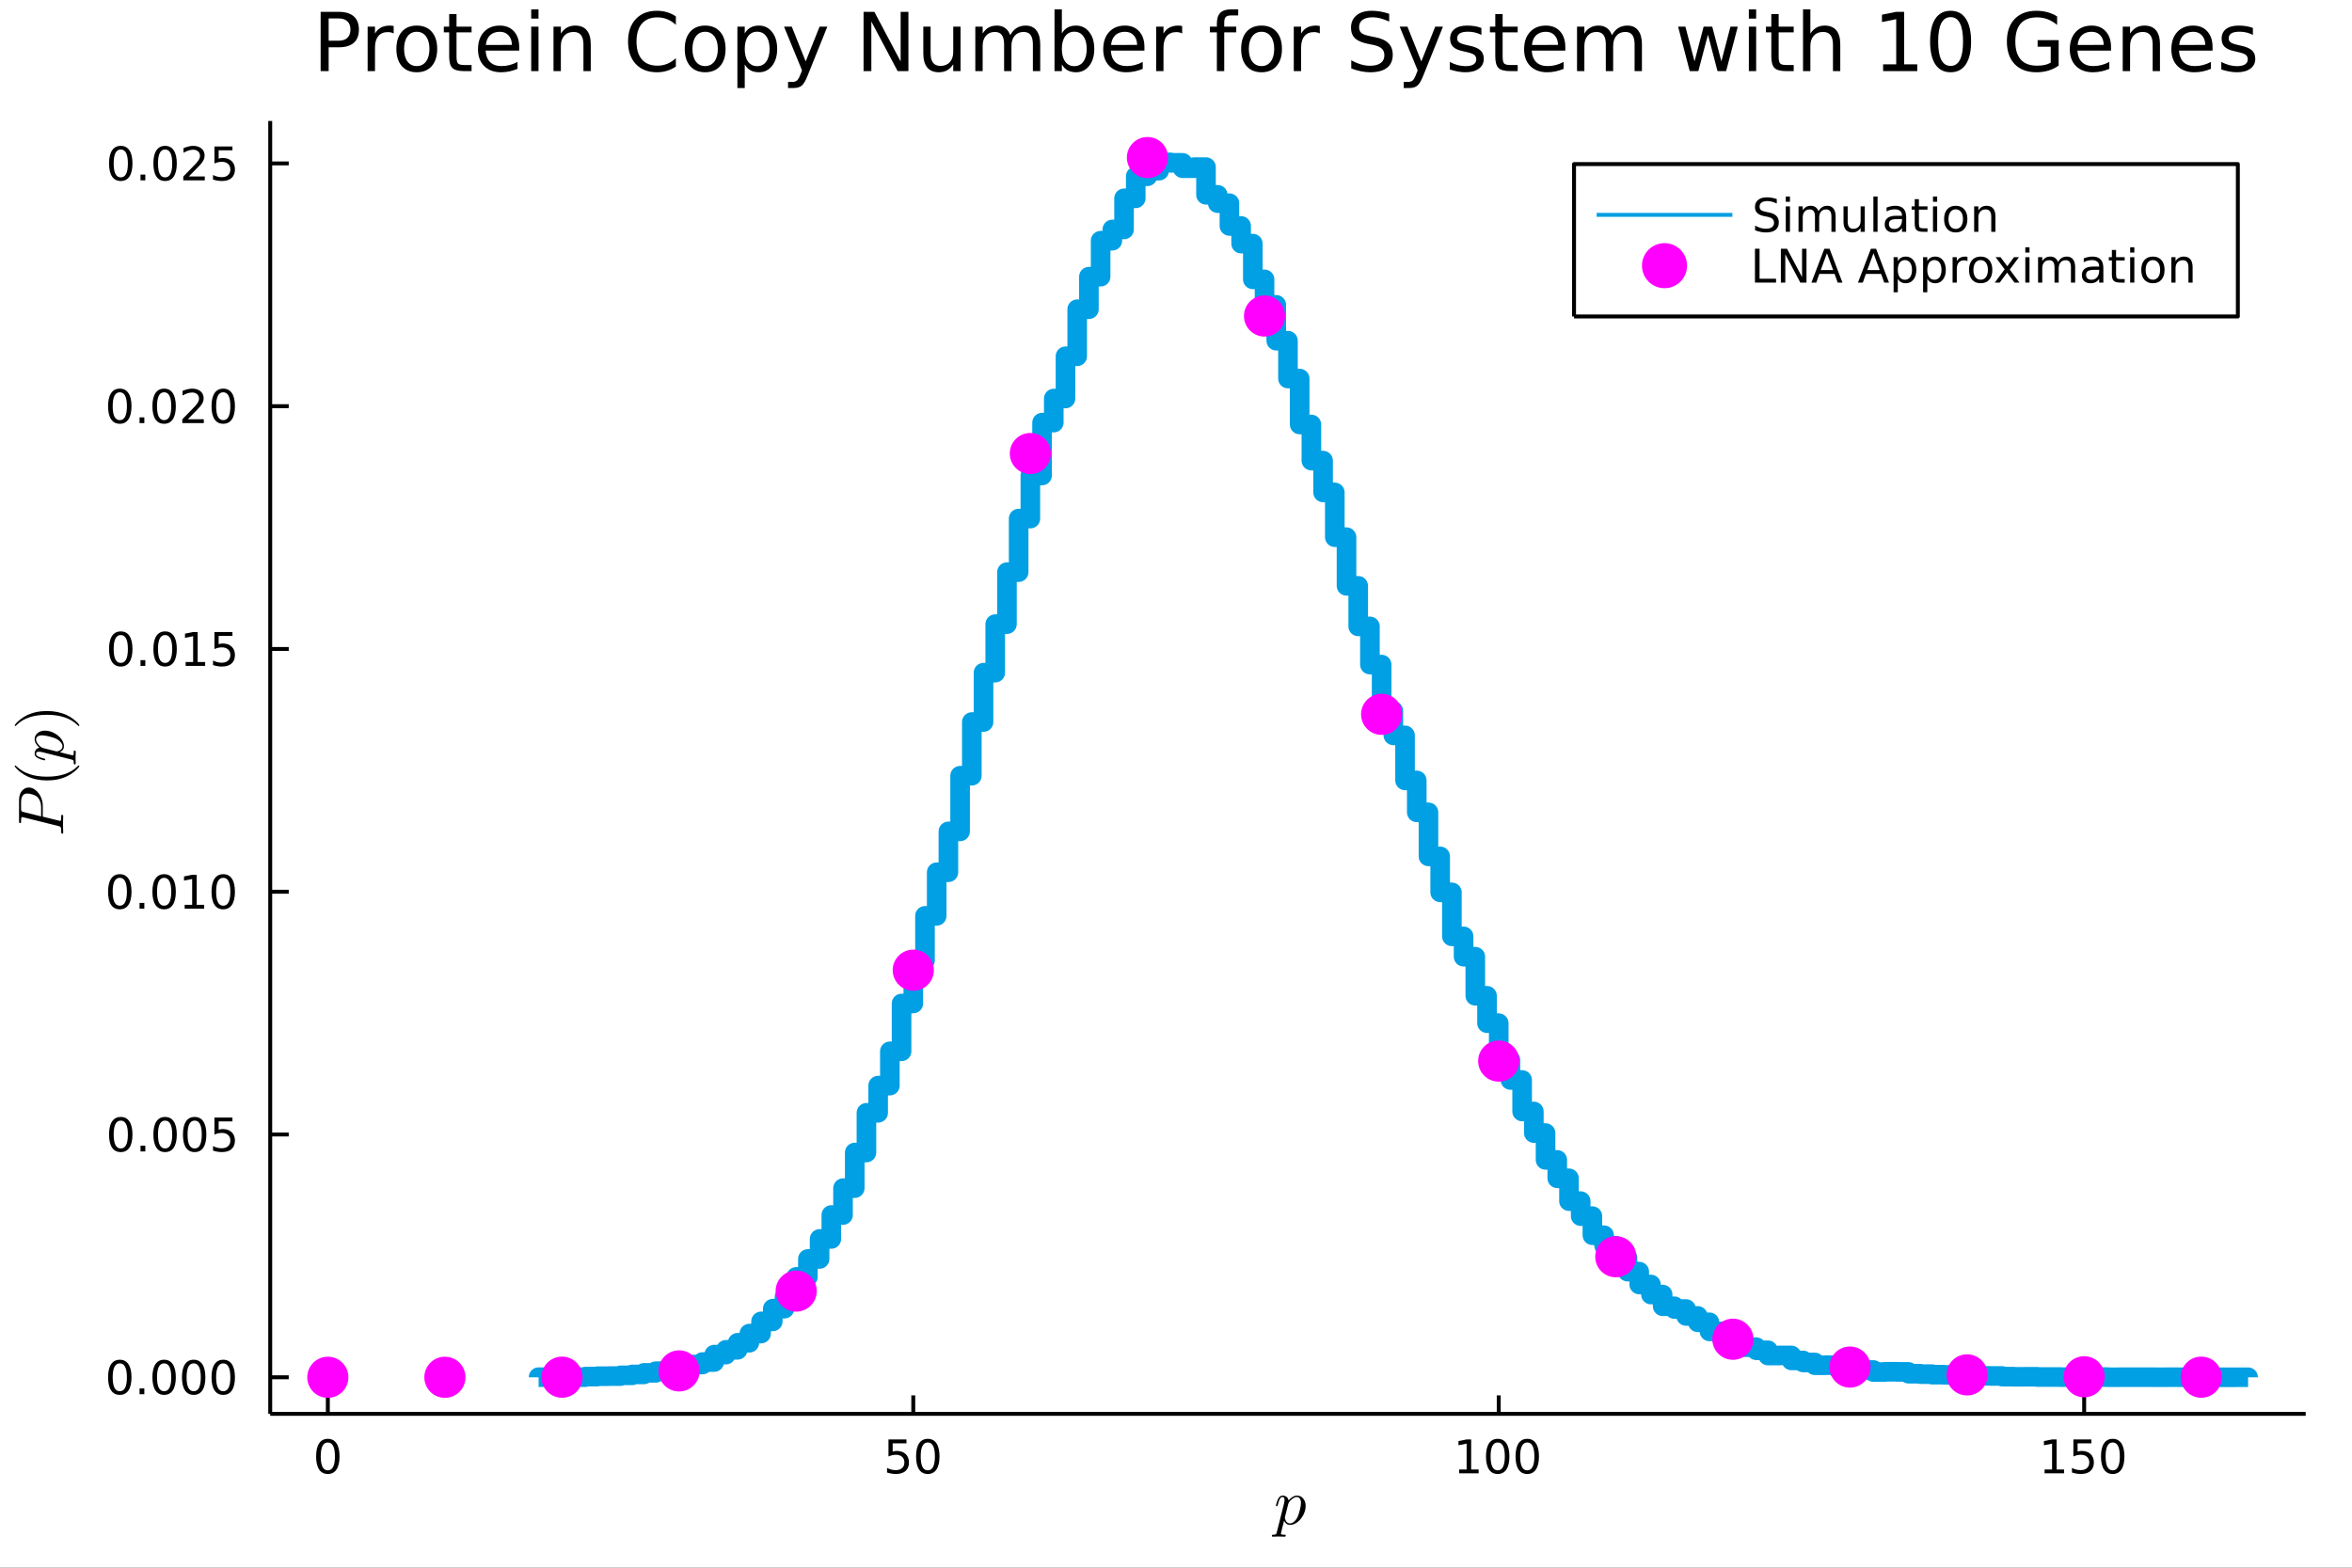 <?xml version="1.0" encoding="utf-8"?>
<svg xmlns="http://www.w3.org/2000/svg" xmlns:xlink="http://www.w3.org/1999/xlink" width="600" height="400" viewBox="0 0 2400 1600">
<rect x="0" y="0" width="2400" height="1600" fill="#333333" stroke="none"/>
<defs>
  <clipPath id="clip220">
    <rect x="0" y="0" width="2400" height="1600"/>
  </clipPath>
</defs>
<path clip-path="url(#clip220)" d="
M0 1600 L2400 1600 L2400 0 L0 0  Z
  " fill="#ffffff" fill-rule="evenodd" fill-opacity="1"/>
<defs>
  <clipPath id="clip221">
    <rect x="480" y="0" width="1681" height="1600"/>
  </clipPath>
</defs>
<defs>
  <clipPath id="clip222">
    <rect x="275" y="123" width="2078" height="1321"/>
  </clipPath>
</defs>
<path clip-path="url(#clip220)" d="
M275.736 1443.01 L2352.76 1443.01 L2352.76 123.472 L275.736 123.472  Z
  " fill="#ffffff" fill-rule="evenodd" fill-opacity="1"/>
<polyline clip-path="url(#clip220)" style="stroke:#000000; stroke-linecap:butt; stroke-linejoin:round; stroke-width:4; stroke-opacity:1; fill:none" points="
  275.736,1443.01 2352.76,1443.01 
  "/>
<polyline clip-path="url(#clip220)" style="stroke:#000000; stroke-linecap:butt; stroke-linejoin:round; stroke-width:4; stroke-opacity:1; fill:none" points="
  334.52,1443.01 334.52,1424.11 
  "/>
<polyline clip-path="url(#clip220)" style="stroke:#000000; stroke-linecap:butt; stroke-linejoin:round; stroke-width:4; stroke-opacity:1; fill:none" points="
  931.914,1443.01 931.914,1424.11 
  "/>
<polyline clip-path="url(#clip220)" style="stroke:#000000; stroke-linecap:butt; stroke-linejoin:round; stroke-width:4; stroke-opacity:1; fill:none" points="
  1529.31,1443.01 1529.31,1424.11 
  "/>
<polyline clip-path="url(#clip220)" style="stroke:#000000; stroke-linecap:butt; stroke-linejoin:round; stroke-width:4; stroke-opacity:1; fill:none" points="
  2126.7,1443.01 2126.7,1424.11 
  "/>
<path clip-path="url(#clip220)" d="M334.52 1472.2 Q330.908 1472.2 329.08 1475.77 Q327.274 1479.31 327.274 1486.44 Q327.274 1493.55 329.08 1497.11 Q330.908 1500.65 334.52 1500.65 Q338.154 1500.65 339.959 1497.11 Q341.788 1493.55 341.788 1486.44 Q341.788 1479.31 339.959 1475.77 Q338.154 1472.2 334.52 1472.2 M334.52 1468.5 Q340.33 1468.5 343.385 1473.11 Q346.464 1477.69 346.464 1486.44 Q346.464 1495.17 343.385 1499.77 Q340.33 1504.36 334.52 1504.36 Q328.709 1504.36 325.631 1499.77 Q322.575 1495.17 322.575 1486.44 Q322.575 1477.69 325.631 1473.11 Q328.709 1468.5 334.52 1468.5 Z" fill="#000000" fill-rule="evenodd" fill-opacity="1" /><path clip-path="url(#clip220)" d="M906.613 1469.12 L924.969 1469.12 L924.969 1473.06 L910.895 1473.06 L910.895 1481.53 Q911.914 1481.18 912.932 1481.02 Q913.951 1480.84 914.969 1480.84 Q920.756 1480.84 924.136 1484.01 Q927.516 1487.18 927.516 1492.6 Q927.516 1498.18 924.043 1501.28 Q920.571 1504.36 914.252 1504.36 Q912.076 1504.36 909.807 1503.99 Q907.562 1503.61 905.155 1502.87 L905.155 1498.18 Q907.238 1499.31 909.46 1499.86 Q911.682 1500.42 914.159 1500.42 Q918.164 1500.42 920.502 1498.31 Q922.84 1496.21 922.84 1492.6 Q922.84 1488.99 920.502 1486.88 Q918.164 1484.77 914.159 1484.77 Q912.284 1484.77 910.409 1485.19 Q908.557 1485.61 906.613 1486.49 L906.613 1469.12 Z" fill="#000000" fill-rule="evenodd" fill-opacity="1" /><path clip-path="url(#clip220)" d="M946.728 1472.2 Q943.117 1472.2 941.289 1475.77 Q939.483 1479.31 939.483 1486.44 Q939.483 1493.55 941.289 1497.11 Q943.117 1500.65 946.728 1500.65 Q950.363 1500.65 952.168 1497.11 Q953.997 1493.55 953.997 1486.44 Q953.997 1479.31 952.168 1475.77 Q950.363 1472.2 946.728 1472.2 M946.728 1468.5 Q952.539 1468.5 955.594 1473.11 Q958.673 1477.69 958.673 1486.44 Q958.673 1495.17 955.594 1499.77 Q952.539 1504.36 946.728 1504.36 Q940.918 1504.36 937.84 1499.77 Q934.784 1495.17 934.784 1486.44 Q934.784 1477.69 937.84 1473.11 Q940.918 1468.5 946.728 1468.5 Z" fill="#000000" fill-rule="evenodd" fill-opacity="1" /><path clip-path="url(#clip220)" d="M1488.91 1499.75 L1496.55 1499.75 L1496.55 1473.38 L1488.24 1475.05 L1488.24 1470.79 L1496.51 1469.12 L1501.18 1469.12 L1501.18 1499.75 L1508.82 1499.75 L1508.82 1503.68 L1488.91 1503.68 L1488.91 1499.75 Z" fill="#000000" fill-rule="evenodd" fill-opacity="1" /><path clip-path="url(#clip220)" d="M1528.27 1472.2 Q1524.66 1472.2 1522.83 1475.77 Q1521.02 1479.31 1521.02 1486.44 Q1521.02 1493.55 1522.83 1497.11 Q1524.66 1500.65 1528.27 1500.65 Q1531.9 1500.65 1533.71 1497.11 Q1535.53 1493.55 1535.53 1486.44 Q1535.53 1479.31 1533.71 1475.77 Q1531.9 1472.2 1528.27 1472.2 M1528.27 1468.5 Q1534.08 1468.5 1537.13 1473.11 Q1540.21 1477.69 1540.21 1486.44 Q1540.21 1495.17 1537.13 1499.77 Q1534.08 1504.36 1528.27 1504.36 Q1522.46 1504.36 1519.38 1499.77 Q1516.32 1495.17 1516.32 1486.44 Q1516.32 1477.69 1519.38 1473.11 Q1522.46 1468.5 1528.27 1468.5 Z" fill="#000000" fill-rule="evenodd" fill-opacity="1" /><path clip-path="url(#clip220)" d="M1558.43 1472.2 Q1554.82 1472.2 1552.99 1475.77 Q1551.18 1479.31 1551.18 1486.44 Q1551.18 1493.55 1552.99 1497.11 Q1554.82 1500.65 1558.43 1500.65 Q1562.06 1500.65 1563.87 1497.11 Q1565.7 1493.55 1565.7 1486.44 Q1565.7 1479.31 1563.87 1475.77 Q1562.06 1472.2 1558.43 1472.2 M1558.43 1468.5 Q1564.24 1468.5 1567.29 1473.11 Q1570.37 1477.69 1570.37 1486.44 Q1570.37 1495.17 1567.29 1499.77 Q1564.24 1504.36 1558.43 1504.36 Q1552.62 1504.36 1549.54 1499.77 Q1546.48 1495.17 1546.48 1486.44 Q1546.48 1477.69 1549.54 1473.11 Q1552.62 1468.5 1558.43 1468.5 Z" fill="#000000" fill-rule="evenodd" fill-opacity="1" /><path clip-path="url(#clip220)" d="M2086.31 1499.75 L2093.95 1499.75 L2093.95 1473.38 L2085.64 1475.05 L2085.64 1470.79 L2093.9 1469.12 L2098.58 1469.12 L2098.58 1499.75 L2106.22 1499.75 L2106.22 1503.68 L2086.31 1503.68 L2086.31 1499.75 Z" fill="#000000" fill-rule="evenodd" fill-opacity="1" /><path clip-path="url(#clip220)" d="M2115.71 1469.12 L2134.06 1469.12 L2134.06 1473.06 L2119.99 1473.06 L2119.99 1481.53 Q2121.01 1481.18 2122.03 1481.02 Q2123.04 1480.84 2124.06 1480.84 Q2129.85 1480.84 2133.23 1484.01 Q2136.61 1487.18 2136.61 1492.6 Q2136.61 1498.18 2133.14 1501.28 Q2129.66 1504.36 2123.35 1504.36 Q2121.17 1504.36 2118.9 1503.99 Q2116.66 1503.61 2114.25 1502.87 L2114.25 1498.18 Q2116.33 1499.31 2118.55 1499.86 Q2120.78 1500.42 2123.25 1500.42 Q2127.26 1500.42 2129.6 1498.31 Q2131.93 1496.21 2131.93 1492.6 Q2131.93 1488.99 2129.6 1486.88 Q2127.26 1484.77 2123.25 1484.77 Q2121.38 1484.77 2119.5 1485.19 Q2117.65 1485.61 2115.71 1486.49 L2115.71 1469.12 Z" fill="#000000" fill-rule="evenodd" fill-opacity="1" /><path clip-path="url(#clip220)" d="M2155.82 1472.2 Q2152.21 1472.2 2150.38 1475.77 Q2148.58 1479.31 2148.58 1486.44 Q2148.58 1493.55 2150.38 1497.11 Q2152.21 1500.65 2155.82 1500.65 Q2159.46 1500.65 2161.26 1497.11 Q2163.09 1493.55 2163.09 1486.44 Q2163.09 1479.31 2161.26 1475.77 Q2159.46 1472.2 2155.82 1472.2 M2155.82 1468.5 Q2161.63 1468.5 2164.69 1473.11 Q2167.77 1477.69 2167.77 1486.44 Q2167.77 1495.17 2164.69 1499.77 Q2161.63 1504.36 2155.82 1504.36 Q2150.01 1504.36 2146.93 1499.77 Q2143.88 1495.17 2143.88 1486.44 Q2143.88 1477.69 2146.93 1473.11 Q2150.01 1468.5 2155.82 1468.5 Z" fill="#000000" fill-rule="evenodd" fill-opacity="1" /><path clip-path="url(#clip220)" d="M1332.28 1536.96 Q1332.28 1541.66 1329.9 1546.2 Q1327.54 1550.74 1323.84 1553.55 Q1320.14 1556.31 1316.37 1556.31 Q1314.11 1556.31 1312.6 1555.09 Q1311.12 1553.84 1310.31 1552.06 Q1309.7 1554.25 1308.38 1559.5 Q1307.06 1564.75 1307.06 1565.27 Q1307.06 1565.56 1307.13 1565.69 Q1307.19 1565.82 1307.48 1565.98 Q1307.77 1566.17 1308.48 1566.23 Q1309.19 1566.33 1310.38 1566.33 Q1310.99 1566.33 1311.22 1566.33 Q1311.47 1566.36 1311.7 1566.52 Q1311.96 1566.69 1311.96 1567.04 Q1311.96 1568.36 1310.76 1568.36 Q1309.7 1568.36 1307.51 1568.26 Q1305.32 1568.17 1304.23 1568.17 Q1303.29 1568.17 1301.43 1568.26 Q1299.56 1568.36 1298.69 1568.36 Q1297.82 1568.36 1297.82 1567.59 Q1297.82 1567.14 1297.95 1566.85 Q1298.04 1566.59 1298.3 1566.46 Q1298.56 1566.36 1298.78 1566.33 Q1298.98 1566.33 1299.36 1566.33 Q1300.85 1566.33 1301.49 1566.07 Q1302.13 1565.85 1302.36 1565.36 Q1302.62 1564.91 1302.91 1563.63 L1310.31 1534.25 Q1310.76 1532.29 1310.76 1530.9 Q1310.76 1529.17 1310.22 1528.52 Q1309.67 1527.88 1308.7 1527.88 Q1307.03 1527.88 1305.93 1529.87 Q1304.84 1531.87 1303.91 1535.74 Q1303.62 1536.8 1303.42 1537.02 Q1303.26 1537.25 1302.78 1537.25 Q1301.97 1537.22 1301.97 1536.57 Q1301.97 1536.41 1302.23 1535.38 Q1302.49 1534.32 1302.97 1532.77 Q1303.49 1531.19 1304.03 1530.2 Q1304.36 1529.52 1304.65 1529.07 Q1304.94 1528.62 1305.52 1527.91 Q1306.13 1527.2 1307 1526.81 Q1307.87 1526.43 1308.93 1526.43 Q1310.99 1526.43 1312.7 1527.65 Q1314.4 1528.88 1314.86 1531.36 Q1316.69 1529.2 1318.95 1527.81 Q1321.2 1526.43 1323.49 1526.43 Q1327.29 1526.43 1329.77 1529.39 Q1332.28 1532.32 1332.28 1536.96 M1327.51 1534.06 Q1327.51 1531.13 1326.38 1529.52 Q1325.29 1527.88 1323.29 1527.88 Q1320.81 1527.88 1317.95 1530.39 Q1315.11 1532.77 1314.53 1534.99 L1311.28 1547.91 L1311.09 1548.97 Q1311.09 1549.17 1311.18 1549.74 Q1311.31 1550.29 1311.67 1551.19 Q1312.05 1552.1 1312.57 1552.9 Q1313.12 1553.67 1314.08 1554.25 Q1315.08 1554.83 1316.3 1554.83 Q1318.27 1554.83 1320.39 1553.09 Q1322.55 1551.36 1324.16 1548.07 Q1325.16 1545.94 1326.32 1541.37 Q1327.51 1536.77 1327.51 1534.06 Z" fill="#000000" fill-rule="evenodd" fill-opacity="1" /><polyline clip-path="url(#clip220)" style="stroke:#000000; stroke-linecap:butt; stroke-linejoin:round; stroke-width:4; stroke-opacity:1; fill:none" points="
  275.736,1443.01 275.736,123.472 
  "/>
<polyline clip-path="url(#clip220)" style="stroke:#000000; stroke-linecap:butt; stroke-linejoin:round; stroke-width:4; stroke-opacity:1; fill:none" points="
  275.736,1405.67 294.634,1405.67 
  "/>
<polyline clip-path="url(#clip220)" style="stroke:#000000; stroke-linecap:butt; stroke-linejoin:round; stroke-width:4; stroke-opacity:1; fill:none" points="
  275.736,1157.89 294.634,1157.89 
  "/>
<polyline clip-path="url(#clip220)" style="stroke:#000000; stroke-linecap:butt; stroke-linejoin:round; stroke-width:4; stroke-opacity:1; fill:none" points="
  275.736,910.113 294.634,910.113 
  "/>
<polyline clip-path="url(#clip220)" style="stroke:#000000; stroke-linecap:butt; stroke-linejoin:round; stroke-width:4; stroke-opacity:1; fill:none" points="
  275.736,662.335 294.634,662.335 
  "/>
<polyline clip-path="url(#clip220)" style="stroke:#000000; stroke-linecap:butt; stroke-linejoin:round; stroke-width:4; stroke-opacity:1; fill:none" points="
  275.736,414.558 294.634,414.558 
  "/>
<polyline clip-path="url(#clip220)" style="stroke:#000000; stroke-linecap:butt; stroke-linejoin:round; stroke-width:4; stroke-opacity:1; fill:none" points="
  275.736,166.781 294.634,166.781 
  "/>
<path clip-path="url(#clip220)" d="M122.237 1391.47 Q118.626 1391.47 116.797 1395.03 Q114.991 1398.57 114.991 1405.7 Q114.991 1412.81 116.797 1416.37 Q118.626 1419.91 122.237 1419.91 Q125.871 1419.91 127.676 1416.37 Q129.505 1412.81 129.505 1405.7 Q129.505 1398.57 127.676 1395.03 Q125.871 1391.47 122.237 1391.47 M122.237 1387.76 Q128.047 1387.76 131.102 1392.37 Q134.181 1396.95 134.181 1405.7 Q134.181 1414.43 131.102 1419.03 Q128.047 1423.62 122.237 1423.62 Q116.426 1423.62 113.348 1419.03 Q110.292 1414.43 110.292 1405.7 Q110.292 1396.95 113.348 1392.37 Q116.426 1387.76 122.237 1387.76 Z" fill="#000000" fill-rule="evenodd" fill-opacity="1" /><path clip-path="url(#clip220)" d="M142.399 1417.07 L147.283 1417.07 L147.283 1422.95 L142.399 1422.95 L142.399 1417.07 Z" fill="#000000" fill-rule="evenodd" fill-opacity="1" /><path clip-path="url(#clip220)" d="M167.468 1391.47 Q163.857 1391.47 162.028 1395.03 Q160.223 1398.57 160.223 1405.7 Q160.223 1412.81 162.028 1416.37 Q163.857 1419.91 167.468 1419.91 Q171.102 1419.91 172.908 1416.37 Q174.736 1412.81 174.736 1405.7 Q174.736 1398.57 172.908 1395.03 Q171.102 1391.47 167.468 1391.47 M167.468 1387.76 Q173.278 1387.76 176.334 1392.37 Q179.412 1396.95 179.412 1405.7 Q179.412 1414.43 176.334 1419.03 Q173.278 1423.62 167.468 1423.62 Q161.658 1423.62 158.579 1419.03 Q155.523 1414.43 155.523 1405.7 Q155.523 1396.95 158.579 1392.37 Q161.658 1387.76 167.468 1387.76 Z" fill="#000000" fill-rule="evenodd" fill-opacity="1" /><path clip-path="url(#clip220)" d="M197.63 1391.47 Q194.019 1391.47 192.19 1395.03 Q190.384 1398.57 190.384 1405.7 Q190.384 1412.81 192.19 1416.37 Q194.019 1419.91 197.63 1419.91 Q201.264 1419.91 203.07 1416.37 Q204.898 1412.81 204.898 1405.7 Q204.898 1398.57 203.07 1395.03 Q201.264 1391.47 197.63 1391.47 M197.63 1387.76 Q203.44 1387.76 206.495 1392.37 Q209.574 1396.95 209.574 1405.7 Q209.574 1414.43 206.495 1419.03 Q203.44 1423.62 197.63 1423.62 Q191.82 1423.62 188.741 1419.03 Q185.685 1414.43 185.685 1405.7 Q185.685 1396.95 188.741 1392.37 Q191.82 1387.76 197.63 1387.76 Z" fill="#000000" fill-rule="evenodd" fill-opacity="1" /><path clip-path="url(#clip220)" d="M227.792 1391.47 Q224.181 1391.47 222.352 1395.03 Q220.546 1398.57 220.546 1405.7 Q220.546 1412.81 222.352 1416.37 Q224.181 1419.91 227.792 1419.91 Q231.426 1419.91 233.231 1416.37 Q235.06 1412.81 235.06 1405.7 Q235.06 1398.57 233.231 1395.03 Q231.426 1391.47 227.792 1391.47 M227.792 1387.76 Q233.602 1387.76 236.657 1392.37 Q239.736 1396.95 239.736 1405.7 Q239.736 1414.43 236.657 1419.03 Q233.602 1423.62 227.792 1423.62 Q221.981 1423.62 218.903 1419.03 Q215.847 1414.43 215.847 1405.7 Q215.847 1396.95 218.903 1392.37 Q221.981 1387.76 227.792 1387.76 Z" fill="#000000" fill-rule="evenodd" fill-opacity="1" /><path clip-path="url(#clip220)" d="M123.232 1143.69 Q119.621 1143.69 117.792 1147.25 Q115.987 1150.79 115.987 1157.92 Q115.987 1165.03 117.792 1168.6 Q119.621 1172.14 123.232 1172.14 Q126.866 1172.14 128.672 1168.6 Q130.5 1165.03 130.5 1157.92 Q130.5 1150.79 128.672 1147.25 Q126.866 1143.69 123.232 1143.69 M123.232 1139.98 Q129.042 1139.98 132.098 1144.59 Q135.176 1149.17 135.176 1157.92 Q135.176 1166.65 132.098 1171.26 Q129.042 1175.84 123.232 1175.84 Q117.422 1175.84 114.343 1171.26 Q111.288 1166.65 111.288 1157.92 Q111.288 1149.17 114.343 1144.59 Q117.422 1139.98 123.232 1139.98 Z" fill="#000000" fill-rule="evenodd" fill-opacity="1" /><path clip-path="url(#clip220)" d="M143.394 1169.29 L148.278 1169.29 L148.278 1175.17 L143.394 1175.17 L143.394 1169.29 Z" fill="#000000" fill-rule="evenodd" fill-opacity="1" /><path clip-path="url(#clip220)" d="M168.463 1143.69 Q164.852 1143.69 163.023 1147.25 Q161.218 1150.79 161.218 1157.92 Q161.218 1165.03 163.023 1168.6 Q164.852 1172.14 168.463 1172.14 Q172.097 1172.14 173.903 1168.6 Q175.732 1165.03 175.732 1157.92 Q175.732 1150.79 173.903 1147.25 Q172.097 1143.69 168.463 1143.69 M168.463 1139.98 Q174.273 1139.98 177.329 1144.59 Q180.408 1149.17 180.408 1157.92 Q180.408 1166.65 177.329 1171.26 Q174.273 1175.84 168.463 1175.84 Q162.653 1175.84 159.574 1171.26 Q156.519 1166.65 156.519 1157.92 Q156.519 1149.17 159.574 1144.59 Q162.653 1139.98 168.463 1139.98 Z" fill="#000000" fill-rule="evenodd" fill-opacity="1" /><path clip-path="url(#clip220)" d="M198.625 1143.69 Q195.014 1143.69 193.185 1147.25 Q191.38 1150.79 191.38 1157.92 Q191.38 1165.03 193.185 1168.6 Q195.014 1172.14 198.625 1172.14 Q202.259 1172.14 204.065 1168.6 Q205.894 1165.03 205.894 1157.92 Q205.894 1150.79 204.065 1147.25 Q202.259 1143.69 198.625 1143.69 M198.625 1139.98 Q204.435 1139.98 207.491 1144.59 Q210.569 1149.17 210.569 1157.92 Q210.569 1166.65 207.491 1171.26 Q204.435 1175.84 198.625 1175.84 Q192.815 1175.84 189.736 1171.26 Q186.681 1166.65 186.681 1157.92 Q186.681 1149.17 189.736 1144.59 Q192.815 1139.98 198.625 1139.98 Z" fill="#000000" fill-rule="evenodd" fill-opacity="1" /><path clip-path="url(#clip220)" d="M218.833 1140.61 L237.19 1140.61 L237.19 1144.54 L223.116 1144.54 L223.116 1153.02 Q224.134 1152.67 225.153 1152.51 Q226.171 1152.32 227.19 1152.32 Q232.977 1152.32 236.356 1155.49 Q239.736 1158.67 239.736 1164.08 Q239.736 1169.66 236.264 1172.76 Q232.792 1175.84 226.472 1175.84 Q224.296 1175.84 222.028 1175.47 Q219.782 1175.1 217.375 1174.36 L217.375 1169.66 Q219.458 1170.79 221.681 1171.35 Q223.903 1171.91 226.38 1171.91 Q230.384 1171.91 232.722 1169.8 Q235.06 1167.69 235.06 1164.08 Q235.06 1160.47 232.722 1158.36 Q230.384 1156.26 226.38 1156.26 Q224.505 1156.26 222.63 1156.67 Q220.778 1157.09 218.833 1157.97 L218.833 1140.61 Z" fill="#000000" fill-rule="evenodd" fill-opacity="1" /><path clip-path="url(#clip220)" d="M122.237 895.911 Q118.626 895.911 116.797 899.476 Q114.991 903.018 114.991 910.147 Q114.991 917.254 116.797 920.819 Q118.626 924.36 122.237 924.36 Q125.871 924.36 127.676 920.819 Q129.505 917.254 129.505 910.147 Q129.505 903.018 127.676 899.476 Q125.871 895.911 122.237 895.911 M122.237 892.208 Q128.047 892.208 131.102 896.814 Q134.181 901.397 134.181 910.147 Q134.181 918.874 131.102 923.481 Q128.047 928.064 122.237 928.064 Q116.426 928.064 113.348 923.481 Q110.292 918.874 110.292 910.147 Q110.292 901.397 113.348 896.814 Q116.426 892.208 122.237 892.208 Z" fill="#000000" fill-rule="evenodd" fill-opacity="1" /><path clip-path="url(#clip220)" d="M142.399 921.513 L147.283 921.513 L147.283 927.393 L142.399 927.393 L142.399 921.513 Z" fill="#000000" fill-rule="evenodd" fill-opacity="1" /><path clip-path="url(#clip220)" d="M167.468 895.911 Q163.857 895.911 162.028 899.476 Q160.223 903.018 160.223 910.147 Q160.223 917.254 162.028 920.819 Q163.857 924.36 167.468 924.36 Q171.102 924.36 172.908 920.819 Q174.736 917.254 174.736 910.147 Q174.736 903.018 172.908 899.476 Q171.102 895.911 167.468 895.911 M167.468 892.208 Q173.278 892.208 176.334 896.814 Q179.412 901.397 179.412 910.147 Q179.412 918.874 176.334 923.481 Q173.278 928.064 167.468 928.064 Q161.658 928.064 158.579 923.481 Q155.523 918.874 155.523 910.147 Q155.523 901.397 158.579 896.814 Q161.658 892.208 167.468 892.208 Z" fill="#000000" fill-rule="evenodd" fill-opacity="1" /><path clip-path="url(#clip220)" d="M188.44 923.457 L196.079 923.457 L196.079 897.092 L187.769 898.758 L187.769 894.499 L196.033 892.833 L200.708 892.833 L200.708 923.457 L208.347 923.457 L208.347 927.393 L188.44 927.393 L188.44 923.457 Z" fill="#000000" fill-rule="evenodd" fill-opacity="1" /><path clip-path="url(#clip220)" d="M227.792 895.911 Q224.181 895.911 222.352 899.476 Q220.546 903.018 220.546 910.147 Q220.546 917.254 222.352 920.819 Q224.181 924.36 227.792 924.36 Q231.426 924.36 233.231 920.819 Q235.06 917.254 235.06 910.147 Q235.06 903.018 233.231 899.476 Q231.426 895.911 227.792 895.911 M227.792 892.208 Q233.602 892.208 236.657 896.814 Q239.736 901.397 239.736 910.147 Q239.736 918.874 236.657 923.481 Q233.602 928.064 227.792 928.064 Q221.981 928.064 218.903 923.481 Q215.847 918.874 215.847 910.147 Q215.847 901.397 218.903 896.814 Q221.981 892.208 227.792 892.208 Z" fill="#000000" fill-rule="evenodd" fill-opacity="1" /><path clip-path="url(#clip220)" d="M123.232 648.134 Q119.621 648.134 117.792 651.699 Q115.987 655.241 115.987 662.37 Q115.987 669.477 117.792 673.041 Q119.621 676.583 123.232 676.583 Q126.866 676.583 128.672 673.041 Q130.5 669.477 130.5 662.37 Q130.5 655.241 128.672 651.699 Q126.866 648.134 123.232 648.134 M123.232 644.43 Q129.042 644.43 132.098 649.037 Q135.176 653.62 135.176 662.37 Q135.176 671.097 132.098 675.703 Q129.042 680.287 123.232 680.287 Q117.422 680.287 114.343 675.703 Q111.288 671.097 111.288 662.37 Q111.288 653.62 114.343 649.037 Q117.422 644.43 123.232 644.43 Z" fill="#000000" fill-rule="evenodd" fill-opacity="1" /><path clip-path="url(#clip220)" d="M143.394 673.736 L148.278 673.736 L148.278 679.615 L143.394 679.615 L143.394 673.736 Z" fill="#000000" fill-rule="evenodd" fill-opacity="1" /><path clip-path="url(#clip220)" d="M168.463 648.134 Q164.852 648.134 163.023 651.699 Q161.218 655.241 161.218 662.37 Q161.218 669.477 163.023 673.041 Q164.852 676.583 168.463 676.583 Q172.097 676.583 173.903 673.041 Q175.732 669.477 175.732 662.37 Q175.732 655.241 173.903 651.699 Q172.097 648.134 168.463 648.134 M168.463 644.43 Q174.273 644.43 177.329 649.037 Q180.408 653.62 180.408 662.37 Q180.408 671.097 177.329 675.703 Q174.273 680.287 168.463 680.287 Q162.653 680.287 159.574 675.703 Q156.519 671.097 156.519 662.37 Q156.519 653.62 159.574 649.037 Q162.653 644.43 168.463 644.43 Z" fill="#000000" fill-rule="evenodd" fill-opacity="1" /><path clip-path="url(#clip220)" d="M189.435 675.68 L197.074 675.68 L197.074 649.315 L188.764 650.981 L188.764 646.722 L197.028 645.055 L201.704 645.055 L201.704 675.68 L209.343 675.68 L209.343 679.615 L189.435 679.615 L189.435 675.68 Z" fill="#000000" fill-rule="evenodd" fill-opacity="1" /><path clip-path="url(#clip220)" d="M218.833 645.055 L237.19 645.055 L237.19 648.991 L223.116 648.991 L223.116 657.463 Q224.134 657.116 225.153 656.954 Q226.171 656.768 227.19 656.768 Q232.977 656.768 236.356 659.94 Q239.736 663.111 239.736 668.528 Q239.736 674.106 236.264 677.208 Q232.792 680.287 226.472 680.287 Q224.296 680.287 222.028 679.916 Q219.782 679.546 217.375 678.805 L217.375 674.106 Q219.458 675.24 221.681 675.796 Q223.903 676.352 226.38 676.352 Q230.384 676.352 232.722 674.245 Q235.06 672.139 235.06 668.528 Q235.06 664.916 232.722 662.81 Q230.384 660.704 226.38 660.704 Q224.505 660.704 222.63 661.12 Q220.778 661.537 218.833 662.416 L218.833 645.055 Z" fill="#000000" fill-rule="evenodd" fill-opacity="1" /><path clip-path="url(#clip220)" d="M122.237 400.357 Q118.626 400.357 116.797 403.922 Q114.991 407.463 114.991 414.593 Q114.991 421.699 116.797 425.264 Q118.626 428.806 122.237 428.806 Q125.871 428.806 127.676 425.264 Q129.505 421.699 129.505 414.593 Q129.505 407.463 127.676 403.922 Q125.871 400.357 122.237 400.357 M122.237 396.653 Q128.047 396.653 131.102 401.26 Q134.181 405.843 134.181 414.593 Q134.181 423.32 131.102 427.926 Q128.047 432.51 122.237 432.51 Q116.426 432.51 113.348 427.926 Q110.292 423.32 110.292 414.593 Q110.292 405.843 113.348 401.26 Q116.426 396.653 122.237 396.653 Z" fill="#000000" fill-rule="evenodd" fill-opacity="1" /><path clip-path="url(#clip220)" d="M142.399 425.959 L147.283 425.959 L147.283 431.838 L142.399 431.838 L142.399 425.959 Z" fill="#000000" fill-rule="evenodd" fill-opacity="1" /><path clip-path="url(#clip220)" d="M167.468 400.357 Q163.857 400.357 162.028 403.922 Q160.223 407.463 160.223 414.593 Q160.223 421.699 162.028 425.264 Q163.857 428.806 167.468 428.806 Q171.102 428.806 172.908 425.264 Q174.736 421.699 174.736 414.593 Q174.736 407.463 172.908 403.922 Q171.102 400.357 167.468 400.357 M167.468 396.653 Q173.278 396.653 176.334 401.26 Q179.412 405.843 179.412 414.593 Q179.412 423.32 176.334 427.926 Q173.278 432.51 167.468 432.51 Q161.658 432.51 158.579 427.926 Q155.523 423.32 155.523 414.593 Q155.523 405.843 158.579 401.26 Q161.658 396.653 167.468 396.653 Z" fill="#000000" fill-rule="evenodd" fill-opacity="1" /><path clip-path="url(#clip220)" d="M191.658 427.903 L207.977 427.903 L207.977 431.838 L186.033 431.838 L186.033 427.903 Q188.695 425.149 193.278 420.519 Q197.884 415.866 199.065 414.524 Q201.31 412 202.19 410.264 Q203.093 408.505 203.093 406.815 Q203.093 404.061 201.148 402.325 Q199.227 400.588 196.125 400.588 Q193.926 400.588 191.472 401.352 Q189.042 402.116 186.264 403.667 L186.264 398.945 Q189.088 397.811 191.542 397.232 Q193.995 396.653 196.033 396.653 Q201.403 396.653 204.597 399.338 Q207.792 402.024 207.792 406.514 Q207.792 408.644 206.982 410.565 Q206.195 412.463 204.088 415.056 Q203.509 415.727 200.407 418.945 Q197.306 422.139 191.658 427.903 Z" fill="#000000" fill-rule="evenodd" fill-opacity="1" /><path clip-path="url(#clip220)" d="M227.792 400.357 Q224.181 400.357 222.352 403.922 Q220.546 407.463 220.546 414.593 Q220.546 421.699 222.352 425.264 Q224.181 428.806 227.792 428.806 Q231.426 428.806 233.231 425.264 Q235.06 421.699 235.06 414.593 Q235.06 407.463 233.231 403.922 Q231.426 400.357 227.792 400.357 M227.792 396.653 Q233.602 396.653 236.657 401.26 Q239.736 405.843 239.736 414.593 Q239.736 423.32 236.657 427.926 Q233.602 432.51 227.792 432.51 Q221.981 432.51 218.903 427.926 Q215.847 423.32 215.847 414.593 Q215.847 405.843 218.903 401.26 Q221.981 396.653 227.792 396.653 Z" fill="#000000" fill-rule="evenodd" fill-opacity="1" /><path clip-path="url(#clip220)" d="M123.232 152.58 Q119.621 152.58 117.792 156.145 Q115.987 159.686 115.987 166.816 Q115.987 173.922 117.792 177.487 Q119.621 181.029 123.232 181.029 Q126.866 181.029 128.672 177.487 Q130.5 173.922 130.5 166.816 Q130.5 159.686 128.672 156.145 Q126.866 152.58 123.232 152.58 M123.232 148.876 Q129.042 148.876 132.098 153.483 Q135.176 158.066 135.176 166.816 Q135.176 175.543 132.098 180.149 Q129.042 184.732 123.232 184.732 Q117.422 184.732 114.343 180.149 Q111.288 175.543 111.288 166.816 Q111.288 158.066 114.343 153.483 Q117.422 148.876 123.232 148.876 Z" fill="#000000" fill-rule="evenodd" fill-opacity="1" /><path clip-path="url(#clip220)" d="M143.394 178.182 L148.278 178.182 L148.278 184.061 L143.394 184.061 L143.394 178.182 Z" fill="#000000" fill-rule="evenodd" fill-opacity="1" /><path clip-path="url(#clip220)" d="M168.463 152.58 Q164.852 152.58 163.023 156.145 Q161.218 159.686 161.218 166.816 Q161.218 173.922 163.023 177.487 Q164.852 181.029 168.463 181.029 Q172.097 181.029 173.903 177.487 Q175.732 173.922 175.732 166.816 Q175.732 159.686 173.903 156.145 Q172.097 152.58 168.463 152.58 M168.463 148.876 Q174.273 148.876 177.329 153.483 Q180.408 158.066 180.408 166.816 Q180.408 175.543 177.329 180.149 Q174.273 184.732 168.463 184.732 Q162.653 184.732 159.574 180.149 Q156.519 175.543 156.519 166.816 Q156.519 158.066 159.574 153.483 Q162.653 148.876 168.463 148.876 Z" fill="#000000" fill-rule="evenodd" fill-opacity="1" /><path clip-path="url(#clip220)" d="M192.653 180.126 L208.972 180.126 L208.972 184.061 L187.028 184.061 L187.028 180.126 Q189.69 177.371 194.273 172.742 Q198.88 168.089 200.06 166.746 Q202.306 164.223 203.185 162.487 Q204.088 160.728 204.088 159.038 Q204.088 156.284 202.144 154.547 Q200.222 152.811 197.12 152.811 Q194.921 152.811 192.468 153.575 Q190.037 154.339 187.259 155.89 L187.259 151.168 Q190.083 150.034 192.537 149.455 Q194.991 148.876 197.028 148.876 Q202.398 148.876 205.593 151.561 Q208.787 154.246 208.787 158.737 Q208.787 160.867 207.977 162.788 Q207.19 164.686 205.083 167.279 Q204.505 167.95 201.403 171.168 Q198.301 174.362 192.653 180.126 Z" fill="#000000" fill-rule="evenodd" fill-opacity="1" /><path clip-path="url(#clip220)" d="M218.833 149.501 L237.19 149.501 L237.19 153.436 L223.116 153.436 L223.116 161.908 Q224.134 161.561 225.153 161.399 Q226.171 161.214 227.19 161.214 Q232.977 161.214 236.356 164.385 Q239.736 167.557 239.736 172.973 Q239.736 178.552 236.264 181.654 Q232.792 184.732 226.472 184.732 Q224.296 184.732 222.028 184.362 Q219.782 183.992 217.375 183.251 L217.375 178.552 Q219.458 179.686 221.681 180.242 Q223.903 180.797 226.38 180.797 Q230.384 180.797 232.722 178.691 Q235.06 176.584 235.06 172.973 Q235.06 169.362 232.722 167.256 Q230.384 165.149 226.38 165.149 Q224.505 165.149 222.63 165.566 Q220.778 165.983 218.833 166.862 L218.833 149.501 Z" fill="#000000" fill-rule="evenodd" fill-opacity="1" /><path clip-path="url(#clip220)" d="M29.392 803.754 Q33 803.754 36.317 806.427 Q39.634 809.068 41.663 813.383 Q43.66 817.667 43.66 822.272 L43.66 833.48 L60.149 837.57 Q60.246 837.602 60.664 837.699 Q61.051 837.795 61.276 837.795 Q62.081 837.795 62.275 836.797 Q62.468 835.766 62.468 833.48 Q62.468 831.998 62.726 831.773 Q62.887 831.644 63.176 831.644 Q63.627 831.644 63.949 831.773 Q64.239 831.902 64.336 832.159 Q64.433 832.385 64.465 832.546 Q64.497 832.707 64.497 832.964 Q64.497 833.641 64.433 835.09 Q64.368 836.507 64.368 837.248 L64.304 841.467 L64.497 849.84 Q64.497 850.839 63.692 850.839 Q63.08 850.839 62.822 850.581 Q62.532 850.323 62.5 850.034 Q62.468 849.744 62.468 849.003 Q62.468 847.393 62.371 846.426 Q62.275 845.46 62.146 844.848 Q61.985 844.204 61.534 843.882 Q61.083 843.528 60.697 843.367 Q60.278 843.206 59.344 842.98 L23.918 834.156 Q22.855 833.898 22.694 833.898 Q22.146 833.898 21.953 834.22 Q21.727 834.51 21.631 835.348 Q21.502 836.958 21.502 838.182 Q21.502 838.987 21.47 839.309 Q21.438 839.599 21.277 839.856 Q21.083 840.082 20.697 840.082 Q20.085 840.082 19.827 839.824 Q19.538 839.534 19.505 839.212 Q19.441 838.89 19.441 838.117 L19.441 816.733 Q19.441 810.581 22.372 807.168 Q25.302 803.754 29.392 803.754 M27.814 809.873 Q21.502 809.873 21.502 818.858 L21.502 825.171 Q21.502 827.264 21.889 827.779 Q22.243 828.295 24.014 828.745 L41.953 833.222 L41.953 823.915 Q41.953 817.667 38.442 813.77 Q36.832 811.998 33.483 810.936 Q30.133 809.873 27.814 809.873 Z" fill="#000000" fill-rule="evenodd" fill-opacity="1" /><path clip-path="url(#clip220)" d="M48.008 796.516 Q36.864 796.516 27.879 792.361 Q24.111 790.59 20.955 788.11 Q17.798 785.63 16.414 783.988 Q15.029 782.345 15.029 781.895 Q15.029 781.25 15.673 781.218 Q15.995 781.218 16.8 782.088 Q27.621 792.716 48.008 792.684 Q68.458 792.684 78.861 782.345 Q79.988 781.218 80.342 781.218 Q80.986 781.218 80.986 781.895 Q80.986 782.345 79.666 783.924 Q78.345 785.502 75.318 787.949 Q72.291 790.397 68.587 792.168 Q59.602 796.516 48.008 796.516 Z" fill="#000000" fill-rule="evenodd" fill-opacity="1" /><path clip-path="url(#clip220)" d="M45.882 745.704 Q50.584 745.704 55.125 748.088 Q59.666 750.439 62.468 754.142 Q65.238 757.846 65.238 761.614 Q65.238 763.868 64.014 765.382 Q62.758 766.864 60.986 767.669 Q63.176 768.281 68.426 769.601 Q73.676 770.922 74.191 770.922 Q74.481 770.922 74.61 770.857 Q74.738 770.793 74.899 770.503 Q75.093 770.213 75.157 769.505 Q75.254 768.796 75.254 767.604 Q75.254 766.992 75.254 766.767 Q75.286 766.509 75.447 766.284 Q75.608 766.026 75.962 766.026 Q77.283 766.026 77.283 767.218 Q77.283 768.281 77.186 770.471 Q77.089 772.661 77.089 773.756 Q77.089 774.69 77.186 776.558 Q77.283 778.426 77.283 779.295 Q77.283 780.165 76.51 780.165 Q76.059 780.165 75.769 780.036 Q75.511 779.939 75.382 779.682 Q75.286 779.424 75.254 779.198 Q75.254 779.005 75.254 778.619 Q75.254 777.137 74.996 776.493 Q74.771 775.849 74.287 775.624 Q73.837 775.366 72.548 775.076 L43.177 767.669 Q41.212 767.218 39.827 767.218 Q38.088 767.218 37.444 767.765 Q36.8 768.313 36.8 769.279 Q36.8 770.954 38.797 772.049 Q40.793 773.144 44.658 774.078 Q45.721 774.368 45.946 774.561 Q46.172 774.722 46.172 775.205 Q46.14 776.01 45.495 776.01 Q45.334 776.01 44.304 775.752 Q43.241 775.495 41.695 775.012 Q40.117 774.496 39.119 773.949 Q38.442 773.627 37.992 773.337 Q37.541 773.047 36.832 772.467 Q36.124 771.856 35.737 770.986 Q35.351 770.116 35.351 769.054 Q35.351 766.992 36.574 765.286 Q37.798 763.579 40.278 763.128 Q38.12 761.292 36.736 759.038 Q35.351 756.783 35.351 754.497 Q35.351 750.696 38.314 748.216 Q41.244 745.704 45.882 745.704 M42.983 750.471 Q40.053 750.471 38.442 751.598 Q36.8 752.693 36.8 754.69 Q36.8 757.17 39.312 760.036 Q41.695 762.87 43.917 763.45 L56.832 766.703 L57.895 766.896 Q58.088 766.896 58.668 766.799 Q59.215 766.67 60.117 766.316 Q61.019 765.93 61.824 765.414 Q62.597 764.867 63.176 763.901 Q63.756 762.902 63.756 761.678 Q63.756 759.714 62.017 757.588 Q60.278 755.431 56.993 753.82 Q54.867 752.822 50.294 751.662 Q45.689 750.471 42.983 750.471 Z" fill="#000000" fill-rule="evenodd" fill-opacity="1" /><path clip-path="url(#clip220)" d="M80.342 740.973 Q80.02 740.973 79.215 740.136 Q68.394 729.508 48.008 729.508 Q27.557 729.508 17.219 739.717 Q16.027 740.973 15.673 740.973 Q15.029 740.973 15.029 740.329 Q15.029 739.878 16.349 738.3 Q17.67 736.69 20.697 734.274 Q23.724 731.827 27.428 730.023 Q36.413 725.675 48.008 725.675 Q59.151 725.675 68.136 729.83 Q71.904 731.601 75.061 734.081 Q78.217 736.561 79.602 738.203 Q80.986 739.846 80.986 740.329 Q80.986 740.973 80.342 740.973 Z" fill="#000000" fill-rule="evenodd" fill-opacity="1" /><path clip-path="url(#clip220)" d="M335.365 18.82 L335.365 41.546 L345.654 41.546 Q351.366 41.546 354.485 38.589 Q357.605 35.632 357.605 30.163 Q357.605 24.735 354.485 21.778 Q351.366 18.82 345.654 18.82 L335.365 18.82 M327.182 12.096 L345.654 12.096 Q355.822 12.096 361.007 16.714 Q366.233 21.292 366.233 30.163 Q366.233 39.115 361.007 43.693 Q355.822 48.271 345.654 48.271 L335.365 48.271 L335.365 72.576 L327.182 72.576 L327.182 12.096 Z" fill="#000000" fill-rule="evenodd" fill-opacity="1" /><path clip-path="url(#clip220)" d="M401.719 34.173 Q400.463 33.444 398.964 33.12 Q397.506 32.756 395.724 32.756 Q389.404 32.756 386.002 36.888 Q382.639 40.979 382.639 48.676 L382.639 72.576 L375.145 72.576 L375.145 27.206 L382.639 27.206 L382.639 34.254 Q384.989 30.122 388.756 28.138 Q392.523 26.112 397.911 26.112 Q398.681 26.112 399.613 26.234 Q400.544 26.315 401.679 26.517 L401.719 34.173 Z" fill="#000000" fill-rule="evenodd" fill-opacity="1" /><path clip-path="url(#clip220)" d="M425.295 32.431 Q419.3 32.431 415.816 37.131 Q412.332 41.789 412.332 49.931 Q412.332 58.074 415.776 62.773 Q419.259 67.431 425.295 67.431 Q431.25 67.431 434.734 62.732 Q438.218 58.033 438.218 49.931 Q438.218 41.87 434.734 37.171 Q431.25 32.431 425.295 32.431 M425.295 26.112 Q435.017 26.112 440.567 32.431 Q446.117 38.751 446.117 49.931 Q446.117 61.071 440.567 67.431 Q435.017 73.751 425.295 73.751 Q415.533 73.751 409.983 67.431 Q404.474 61.071 404.474 49.931 Q404.474 38.751 409.983 32.431 Q415.533 26.112 425.295 26.112 Z" fill="#000000" fill-rule="evenodd" fill-opacity="1" /><path clip-path="url(#clip220)" d="M465.845 14.324 L465.845 27.206 L481.198 27.206 L481.198 32.999 L465.845 32.999 L465.845 57.628 Q465.845 63.178 467.344 64.758 Q468.883 66.338 473.542 66.338 L481.198 66.338 L481.198 72.576 L473.542 72.576 Q464.913 72.576 461.632 69.376 Q458.351 66.135 458.351 57.628 L458.351 32.999 L452.882 32.999 L452.882 27.206 L458.351 27.206 L458.351 14.324 L465.845 14.324 Z" fill="#000000" fill-rule="evenodd" fill-opacity="1" /><path clip-path="url(#clip220)" d="M529.809 48.028 L529.809 51.673 L495.538 51.673 Q496.024 59.37 500.156 63.421 Q504.328 67.431 511.742 67.431 Q516.036 67.431 520.046 66.378 Q524.097 65.325 528.067 63.218 L528.067 70.267 Q524.056 71.968 519.843 72.86 Q515.63 73.751 511.296 73.751 Q500.44 73.751 494.08 67.431 Q487.76 61.112 487.76 50.337 Q487.76 39.197 493.756 32.675 Q499.791 26.112 510 26.112 Q519.155 26.112 524.461 32.026 Q529.809 37.9 529.809 48.028 M522.355 45.84 Q522.274 39.723 518.912 36.077 Q515.59 32.431 510.081 32.431 Q503.842 32.431 500.075 35.956 Q496.348 39.48 495.781 45.88 L522.355 45.84 Z" fill="#000000" fill-rule="evenodd" fill-opacity="1" /><path clip-path="url(#clip220)" d="M542.042 27.206 L549.496 27.206 L549.496 72.576 L542.042 72.576 L542.042 27.206 M542.042 9.544 L549.496 9.544 L549.496 18.983 L542.042 18.983 L542.042 9.544 Z" fill="#000000" fill-rule="evenodd" fill-opacity="1" /><path clip-path="url(#clip220)" d="M602.806 45.192 L602.806 72.576 L595.352 72.576 L595.352 45.435 Q595.352 38.994 592.841 35.794 Q590.329 32.594 585.306 32.594 Q579.27 32.594 575.786 36.442 Q572.303 40.29 572.303 46.934 L572.303 72.576 L564.808 72.576 L564.808 27.206 L572.303 27.206 L572.303 34.254 Q574.976 30.163 578.581 28.138 Q582.227 26.112 586.967 26.112 Q594.785 26.112 598.795 30.973 Q602.806 35.794 602.806 45.192 Z" fill="#000000" fill-rule="evenodd" fill-opacity="1" /><path clip-path="url(#clip220)" d="M689.657 16.755 L689.657 25.383 Q685.525 21.535 680.826 19.631 Q676.168 17.727 670.902 17.727 Q660.531 17.727 655.022 24.087 Q649.513 30.406 649.513 42.397 Q649.513 54.347 655.022 60.707 Q660.531 67.026 670.902 67.026 Q676.168 67.026 680.826 65.122 Q685.525 63.218 689.657 59.37 L689.657 67.918 Q685.363 70.834 680.543 72.292 Q675.763 73.751 670.415 73.751 Q656.683 73.751 648.784 65.365 Q640.884 56.94 640.884 42.397 Q640.884 27.814 648.784 19.428 Q656.683 11.002 670.415 11.002 Q675.844 11.002 680.624 12.461 Q685.444 13.878 689.657 16.755 Z" fill="#000000" fill-rule="evenodd" fill-opacity="1" /><path clip-path="url(#clip220)" d="M719.553 32.431 Q713.558 32.431 710.074 37.131 Q706.59 41.789 706.59 49.931 Q706.59 58.074 710.033 62.773 Q713.517 67.431 719.553 67.431 Q725.508 67.431 728.992 62.732 Q732.475 58.033 732.475 49.931 Q732.475 41.87 728.992 37.171 Q725.508 32.431 719.553 32.431 M719.553 26.112 Q729.275 26.112 734.825 32.431 Q740.375 38.751 740.375 49.931 Q740.375 61.071 734.825 67.431 Q729.275 73.751 719.553 73.751 Q709.79 73.751 704.241 67.431 Q698.731 61.071 698.731 49.931 Q698.731 38.751 704.241 32.431 Q709.79 26.112 719.553 26.112 Z" fill="#000000" fill-rule="evenodd" fill-opacity="1" /><path clip-path="url(#clip220)" d="M759.94 65.77 L759.94 89.833 L752.446 89.833 L752.446 27.206 L759.94 27.206 L759.94 34.092 Q762.29 30.041 765.855 28.097 Q769.46 26.112 774.443 26.112 Q782.707 26.112 787.851 32.675 Q793.036 39.237 793.036 49.931 Q793.036 60.626 787.851 67.188 Q782.707 73.751 774.443 73.751 Q769.46 73.751 765.855 71.806 Q762.29 69.821 759.94 65.77 M785.299 49.931 Q785.299 41.708 781.896 37.05 Q778.534 32.35 772.62 32.35 Q766.705 32.35 763.303 37.05 Q759.94 41.708 759.94 49.931 Q759.94 58.155 763.303 62.854 Q766.705 67.512 772.62 67.512 Q778.534 67.512 781.896 62.854 Q785.299 58.155 785.299 49.931 Z" fill="#000000" fill-rule="evenodd" fill-opacity="1" /><path clip-path="url(#clip220)" d="M824.269 76.789 Q821.109 84.891 818.111 87.362 Q815.114 89.833 810.091 89.833 L804.136 89.833 L804.136 83.594 L808.511 83.594 Q811.589 83.594 813.291 82.136 Q814.992 80.678 817.058 75.25 L818.395 71.847 L800.044 27.206 L807.944 27.206 L822.122 62.692 L836.3 27.206 L844.199 27.206 L824.269 76.789 Z" fill="#000000" fill-rule="evenodd" fill-opacity="1" /><path clip-path="url(#clip220)" d="M881.184 12.096 L892.202 12.096 L919.019 62.692 L919.019 12.096 L926.959 12.096 L926.959 72.576 L915.941 72.576 L889.124 21.98 L889.124 72.576 L881.184 72.576 L881.184 12.096 Z" fill="#000000" fill-rule="evenodd" fill-opacity="1" /><path clip-path="url(#clip220)" d="M942.15 54.671 L942.15 27.206 L949.604 27.206 L949.604 54.387 Q949.604 60.828 952.115 64.069 Q954.627 67.269 959.65 67.269 Q965.686 67.269 969.17 63.421 Q972.694 59.573 972.694 52.929 L972.694 27.206 L980.148 27.206 L980.148 72.576 L972.694 72.576 L972.694 65.608 Q969.98 69.74 966.375 71.766 Q962.81 73.751 958.07 73.751 Q950.252 73.751 946.201 68.89 Q942.15 64.029 942.15 54.671 M960.906 26.112 L960.906 26.112 Z" fill="#000000" fill-rule="evenodd" fill-opacity="1" /><path clip-path="url(#clip220)" d="M1030.82 35.915 Q1033.62 30.892 1037.51 28.502 Q1041.4 26.112 1046.66 26.112 Q1053.75 26.112 1057.6 31.095 Q1061.45 36.037 1061.45 45.192 L1061.45 72.576 L1053.96 72.576 L1053.96 45.435 Q1053.96 38.913 1051.65 35.753 Q1049.34 32.594 1044.6 32.594 Q1038.8 32.594 1035.44 36.442 Q1032.08 40.29 1032.08 46.934 L1032.08 72.576 L1024.59 72.576 L1024.59 45.435 Q1024.59 38.873 1022.28 35.753 Q1019.97 32.594 1015.15 32.594 Q1009.44 32.594 1006.07 36.482 Q1002.71 40.331 1002.71 46.934 L1002.71 72.576 L995.217 72.576 L995.217 27.206 L1002.71 27.206 L1002.71 34.254 Q1005.26 30.082 1008.83 28.097 Q1012.39 26.112 1017.29 26.112 Q1022.24 26.112 1025.68 28.624 Q1029.16 31.135 1030.82 35.915 Z" fill="#000000" fill-rule="evenodd" fill-opacity="1" /><path clip-path="url(#clip220)" d="M1108.89 49.931 Q1108.89 41.708 1105.48 37.05 Q1102.12 32.35 1096.21 32.35 Q1090.29 32.35 1086.89 37.05 Q1083.53 41.708 1083.53 49.931 Q1083.53 58.155 1086.89 62.854 Q1090.29 67.512 1096.21 67.512 Q1102.12 67.512 1105.48 62.854 Q1108.89 58.155 1108.89 49.931 M1083.53 34.092 Q1085.88 30.041 1089.44 28.097 Q1093.05 26.112 1098.03 26.112 Q1106.29 26.112 1111.44 32.675 Q1116.62 39.237 1116.62 49.931 Q1116.62 60.626 1111.44 67.188 Q1106.29 73.751 1098.03 73.751 Q1093.05 73.751 1089.44 71.806 Q1085.88 69.821 1083.53 65.77 L1083.53 72.576 L1076.03 72.576 L1076.03 9.544 L1083.53 9.544 L1083.53 34.092 Z" fill="#000000" fill-rule="evenodd" fill-opacity="1" /><path clip-path="url(#clip220)" d="M1167.79 48.028 L1167.79 51.673 L1133.51 51.673 Q1134 59.37 1138.13 63.421 Q1142.31 67.431 1149.72 67.431 Q1154.01 67.431 1158.02 66.378 Q1162.07 65.325 1166.04 63.218 L1166.04 70.267 Q1162.03 71.968 1157.82 72.86 Q1153.61 73.751 1149.27 73.751 Q1138.42 73.751 1132.06 67.431 Q1125.74 61.112 1125.74 50.337 Q1125.74 39.197 1131.73 32.675 Q1137.77 26.112 1147.98 26.112 Q1157.13 26.112 1162.44 32.026 Q1167.79 37.9 1167.79 48.028 M1160.33 45.84 Q1160.25 39.723 1156.89 36.077 Q1153.57 32.431 1148.06 32.431 Q1141.82 32.431 1138.05 35.956 Q1134.33 39.48 1133.76 45.88 L1160.33 45.84 Z" fill="#000000" fill-rule="evenodd" fill-opacity="1" /><path clip-path="url(#clip220)" d="M1206.31 34.173 Q1205.05 33.444 1203.55 33.12 Q1202.1 32.756 1200.31 32.756 Q1193.99 32.756 1190.59 36.888 Q1187.23 40.979 1187.23 48.676 L1187.23 72.576 L1179.74 72.576 L1179.74 27.206 L1187.23 27.206 L1187.23 34.254 Q1189.58 30.122 1193.35 28.138 Q1197.11 26.112 1202.5 26.112 Q1203.27 26.112 1204.2 26.234 Q1205.13 26.315 1206.27 26.517 L1206.31 34.173 Z" fill="#000000" fill-rule="evenodd" fill-opacity="1" /><path clip-path="url(#clip220)" d="M1263.47 9.544 L1263.47 15.742 L1256.34 15.742 Q1252.33 15.742 1250.75 17.362 Q1249.21 18.983 1249.21 23.195 L1249.21 27.206 L1261.48 27.206 L1261.48 32.999 L1249.21 32.999 L1249.21 72.576 L1241.71 72.576 L1241.71 32.999 L1234.58 32.999 L1234.58 27.206 L1241.71 27.206 L1241.71 24.046 Q1241.71 16.471 1245.24 13.028 Q1248.76 9.544 1256.42 9.544 L1263.47 9.544 Z" fill="#000000" fill-rule="evenodd" fill-opacity="1" /><path clip-path="url(#clip220)" d="M1287.29 32.431 Q1281.29 32.431 1277.81 37.131 Q1274.32 41.789 1274.32 49.931 Q1274.32 58.074 1277.77 62.773 Q1281.25 67.431 1287.29 67.431 Q1293.24 67.431 1296.73 62.732 Q1300.21 58.033 1300.21 49.931 Q1300.21 41.87 1296.73 37.171 Q1293.24 32.431 1287.29 32.431 M1287.29 26.112 Q1297.01 26.112 1302.56 32.431 Q1308.11 38.751 1308.11 49.931 Q1308.11 61.071 1302.56 67.431 Q1297.01 73.751 1287.29 73.751 Q1277.52 73.751 1271.97 67.431 Q1266.47 61.071 1266.47 49.931 Q1266.47 38.751 1271.97 32.431 Q1277.52 26.112 1287.29 26.112 Z" fill="#000000" fill-rule="evenodd" fill-opacity="1" /><path clip-path="url(#clip220)" d="M1346.75 34.173 Q1345.5 33.444 1344 33.12 Q1342.54 32.756 1340.76 32.756 Q1334.44 32.756 1331.04 36.888 Q1327.67 40.979 1327.67 48.676 L1327.67 72.576 L1320.18 72.576 L1320.18 27.206 L1327.67 27.206 L1327.67 34.254 Q1330.02 30.122 1333.79 28.138 Q1337.56 26.112 1342.95 26.112 Q1343.72 26.112 1344.65 26.234 Q1345.58 26.315 1346.71 26.517 L1346.75 34.173 Z" fill="#000000" fill-rule="evenodd" fill-opacity="1" /><path clip-path="url(#clip220)" d="M1417.52 14.081 L1417.52 22.061 Q1412.87 19.833 1408.73 18.739 Q1404.6 17.646 1400.75 17.646 Q1394.07 17.646 1390.42 20.238 Q1386.82 22.831 1386.82 27.611 Q1386.82 31.621 1389.21 33.687 Q1391.64 35.713 1398.36 36.969 L1403.31 37.981 Q1412.46 39.723 1416.79 44.139 Q1421.17 48.514 1421.17 55.886 Q1421.17 64.677 1415.26 69.214 Q1409.38 73.751 1398 73.751 Q1393.7 73.751 1388.84 72.778 Q1384.02 71.806 1378.84 69.902 L1378.84 61.477 Q1383.82 64.272 1388.6 65.689 Q1393.38 67.107 1398 67.107 Q1405.01 67.107 1408.81 64.353 Q1412.62 61.598 1412.62 56.494 Q1412.62 52.038 1409.87 49.526 Q1407.15 47.015 1400.92 45.759 L1395.93 44.787 Q1386.78 42.964 1382.69 39.075 Q1378.59 35.186 1378.59 28.259 Q1378.59 20.238 1384.23 15.62 Q1389.9 11.002 1399.82 11.002 Q1404.07 11.002 1408.49 11.772 Q1412.91 12.542 1417.52 14.081 Z" fill="#000000" fill-rule="evenodd" fill-opacity="1" /><path clip-path="url(#clip220)" d="M1452.48 76.789 Q1449.32 84.891 1446.33 87.362 Q1443.33 89.833 1438.3 89.833 L1432.35 89.833 L1432.35 83.594 L1436.73 83.594 Q1439.8 83.594 1441.51 82.136 Q1443.21 80.678 1445.27 75.25 L1446.61 71.847 L1428.26 27.206 L1436.16 27.206 L1450.34 62.692 L1464.51 27.206 L1472.41 27.206 L1452.48 76.789 Z" fill="#000000" fill-rule="evenodd" fill-opacity="1" /><path clip-path="url(#clip220)" d="M1511.63 28.543 L1511.63 35.591 Q1508.47 33.971 1505.06 33.161 Q1501.66 32.35 1498.02 32.35 Q1492.47 32.35 1489.67 34.052 Q1486.92 35.753 1486.92 39.156 Q1486.92 41.749 1488.9 43.248 Q1490.89 44.706 1496.88 46.043 L1499.43 46.61 Q1507.37 48.311 1510.69 51.43 Q1514.06 54.509 1514.06 60.059 Q1514.06 66.378 1509.03 70.064 Q1504.05 73.751 1495.3 73.751 Q1491.66 73.751 1487.69 73.022 Q1483.76 72.333 1479.38 70.915 L1479.38 63.218 Q1483.51 65.365 1487.52 66.459 Q1491.53 67.512 1495.46 67.512 Q1500.73 67.512 1503.56 65.73 Q1506.4 63.907 1506.4 60.626 Q1506.4 57.588 1504.33 55.967 Q1502.31 54.347 1495.38 52.848 L1492.79 52.24 Q1485.86 50.782 1482.78 47.785 Q1479.71 44.746 1479.71 39.48 Q1479.71 33.08 1484.24 29.596 Q1488.78 26.112 1497.12 26.112 Q1501.26 26.112 1504.9 26.72 Q1508.55 27.327 1511.63 28.543 Z" fill="#000000" fill-rule="evenodd" fill-opacity="1" /><path clip-path="url(#clip220)" d="M1533.3 14.324 L1533.3 27.206 L1548.65 27.206 L1548.65 32.999 L1533.3 32.999 L1533.3 57.628 Q1533.3 63.178 1534.8 64.758 Q1536.34 66.338 1541 66.338 L1548.65 66.338 L1548.65 72.576 L1541 72.576 Q1532.37 72.576 1529.09 69.376 Q1525.8 66.135 1525.8 57.628 L1525.8 32.999 L1520.34 32.999 L1520.34 27.206 L1525.8 27.206 L1525.8 14.324 L1533.3 14.324 Z" fill="#000000" fill-rule="evenodd" fill-opacity="1" /><path clip-path="url(#clip220)" d="M1597.26 48.028 L1597.26 51.673 L1562.99 51.673 Q1563.48 59.37 1567.61 63.421 Q1571.78 67.431 1579.2 67.431 Q1583.49 67.431 1587.5 66.378 Q1591.55 65.325 1595.52 63.218 L1595.52 70.267 Q1591.51 71.968 1587.3 72.86 Q1583.08 73.751 1578.75 73.751 Q1567.89 73.751 1561.53 67.431 Q1555.21 61.112 1555.21 50.337 Q1555.21 39.197 1561.21 32.675 Q1567.25 26.112 1577.45 26.112 Q1586.61 26.112 1591.92 32.026 Q1597.26 37.9 1597.26 48.028 M1589.81 45.84 Q1589.73 39.723 1586.37 36.077 Q1583.04 32.431 1577.53 32.431 Q1571.3 32.431 1567.53 35.956 Q1563.8 39.48 1563.23 45.88 L1589.81 45.84 Z" fill="#000000" fill-rule="evenodd" fill-opacity="1" /><path clip-path="url(#clip220)" d="M1644.82 35.915 Q1647.62 30.892 1651.5 28.502 Q1655.39 26.112 1660.66 26.112 Q1667.75 26.112 1671.6 31.095 Q1675.44 36.037 1675.44 45.192 L1675.44 72.576 L1667.95 72.576 L1667.95 45.435 Q1667.95 38.913 1665.64 35.753 Q1663.33 32.594 1658.59 32.594 Q1652.8 32.594 1649.44 36.442 Q1646.08 40.29 1646.08 46.934 L1646.08 72.576 L1638.58 72.576 L1638.58 45.435 Q1638.58 38.873 1636.27 35.753 Q1633.96 32.594 1629.14 32.594 Q1623.43 32.594 1620.07 36.482 Q1616.71 40.331 1616.71 46.934 L1616.71 72.576 L1609.21 72.576 L1609.21 27.206 L1616.71 27.206 L1616.71 34.254 Q1619.26 30.082 1622.82 28.097 Q1626.39 26.112 1631.29 26.112 Q1636.23 26.112 1639.68 28.624 Q1643.16 31.135 1644.82 35.915 Z" fill="#000000" fill-rule="evenodd" fill-opacity="1" /><path clip-path="url(#clip220)" d="M1712.35 27.206 L1719.8 27.206 L1729.12 62.611 L1738.4 27.206 L1747.19 27.206 L1756.5 62.611 L1765.78 27.206 L1773.23 27.206 L1761.36 72.576 L1752.57 72.576 L1742.81 35.389 L1733.01 72.576 L1724.22 72.576 L1712.35 27.206 Z" fill="#000000" fill-rule="evenodd" fill-opacity="1" /><path clip-path="url(#clip220)" d="M1784.54 27.206 L1791.99 27.206 L1791.99 72.576 L1784.54 72.576 L1784.54 27.206 M1784.54 9.544 L1791.99 9.544 L1791.99 18.983 L1784.54 18.983 L1784.54 9.544 Z" fill="#000000" fill-rule="evenodd" fill-opacity="1" /><path clip-path="url(#clip220)" d="M1814.96 14.324 L1814.96 27.206 L1830.31 27.206 L1830.31 32.999 L1814.96 32.999 L1814.96 57.628 Q1814.96 63.178 1816.46 64.758 Q1818 66.338 1822.65 66.338 L1830.31 66.338 L1830.31 72.576 L1822.65 72.576 Q1814.03 72.576 1810.75 69.376 Q1807.46 66.135 1807.46 57.628 L1807.46 32.999 L1802 32.999 L1802 27.206 L1807.46 27.206 L1807.46 14.324 L1814.96 14.324 Z" fill="#000000" fill-rule="evenodd" fill-opacity="1" /><path clip-path="url(#clip220)" d="M1877.83 45.192 L1877.83 72.576 L1870.37 72.576 L1870.37 45.435 Q1870.37 38.994 1867.86 35.794 Q1865.35 32.594 1860.33 32.594 Q1854.29 32.594 1850.81 36.442 Q1847.32 40.29 1847.32 46.934 L1847.32 72.576 L1839.83 72.576 L1839.83 9.544 L1847.32 9.544 L1847.32 34.254 Q1850 30.163 1853.6 28.138 Q1857.25 26.112 1861.99 26.112 Q1869.81 26.112 1873.82 30.973 Q1877.83 35.794 1877.83 45.192 Z" fill="#000000" fill-rule="evenodd" fill-opacity="1" /><path clip-path="url(#clip220)" d="M1921.54 65.689 L1934.91 65.689 L1934.91 19.55 L1920.36 22.466 L1920.36 15.013 L1934.82 12.096 L1943.01 12.096 L1943.01 65.689 L1956.38 65.689 L1956.38 72.576 L1921.54 72.576 L1921.54 65.689 Z" fill="#000000" fill-rule="evenodd" fill-opacity="1" /><path clip-path="url(#clip220)" d="M1990.4 17.484 Q1984.08 17.484 1980.88 23.722 Q1977.72 29.92 1977.72 42.397 Q1977.72 54.833 1980.88 61.071 Q1984.08 67.269 1990.4 67.269 Q1996.76 67.269 1999.92 61.071 Q2003.12 54.833 2003.12 42.397 Q2003.12 29.92 1999.92 23.722 Q1996.76 17.484 1990.4 17.484 M1990.4 11.002 Q2000.57 11.002 2005.92 19.064 Q2011.31 27.084 2011.31 42.397 Q2011.31 57.669 2005.92 65.73 Q2000.57 73.751 1990.4 73.751 Q1980.23 73.751 1974.85 65.73 Q1969.5 57.669 1969.5 42.397 Q1969.5 27.084 1974.85 19.064 Q1980.23 11.002 1990.4 11.002 Z" fill="#000000" fill-rule="evenodd" fill-opacity="1" /><path clip-path="url(#clip220)" d="M2092.57 63.948 L2092.57 47.703 L2079.2 47.703 L2079.2 40.979 L2100.67 40.979 L2100.67 66.945 Q2095.93 70.308 2090.22 72.049 Q2084.51 73.751 2078.02 73.751 Q2063.85 73.751 2055.82 65.487 Q2047.84 57.183 2047.84 42.397 Q2047.84 27.57 2055.82 19.307 Q2063.85 11.002 2078.02 11.002 Q2083.94 11.002 2089.24 12.461 Q2094.59 13.919 2099.09 16.755 L2099.09 25.464 Q2094.55 21.616 2089.45 19.671 Q2084.34 17.727 2078.71 17.727 Q2067.61 17.727 2062.02 23.925 Q2056.47 30.122 2056.47 42.397 Q2056.47 54.63 2062.02 60.828 Q2067.61 67.026 2078.71 67.026 Q2083.05 67.026 2086.45 66.297 Q2089.85 65.527 2092.57 63.948 Z" fill="#000000" fill-rule="evenodd" fill-opacity="1" /><path clip-path="url(#clip220)" d="M2154.1 48.028 L2154.1 51.673 L2119.83 51.673 Q2120.32 59.37 2124.45 63.421 Q2128.62 67.431 2136.03 67.431 Q2140.33 67.431 2144.34 66.378 Q2148.39 65.325 2152.36 63.218 L2152.36 70.267 Q2148.35 71.968 2144.13 72.86 Q2139.92 73.751 2135.59 73.751 Q2124.73 73.751 2118.37 67.431 Q2112.05 61.112 2112.05 50.337 Q2112.05 39.197 2118.05 32.675 Q2124.08 26.112 2134.29 26.112 Q2143.45 26.112 2148.75 32.026 Q2154.1 37.9 2154.1 48.028 M2146.65 45.84 Q2146.56 39.723 2143.2 36.077 Q2139.88 32.431 2134.37 32.431 Q2128.13 32.431 2124.37 35.956 Q2120.64 39.48 2120.07 45.88 L2146.65 45.84 Z" fill="#000000" fill-rule="evenodd" fill-opacity="1" /><path clip-path="url(#clip220)" d="M2204.05 45.192 L2204.05 72.576 L2196.59 72.576 L2196.59 45.435 Q2196.59 38.994 2194.08 35.794 Q2191.57 32.594 2186.55 32.594 Q2180.51 32.594 2177.03 36.442 Q2173.54 40.29 2173.54 46.934 L2173.54 72.576 L2166.05 72.576 L2166.05 27.206 L2173.54 27.206 L2173.54 34.254 Q2176.22 30.163 2179.82 28.138 Q2183.47 26.112 2188.21 26.112 Q2196.03 26.112 2200.04 30.973 Q2204.05 35.794 2204.05 45.192 Z" fill="#000000" fill-rule="evenodd" fill-opacity="1" /><path clip-path="url(#clip220)" d="M2257.72 48.028 L2257.72 51.673 L2223.45 51.673 Q2223.94 59.37 2228.07 63.421 Q2232.24 67.431 2239.65 67.431 Q2243.95 67.431 2247.96 66.378 Q2252.01 65.325 2255.98 63.218 L2255.98 70.267 Q2251.97 71.968 2247.76 72.86 Q2243.54 73.751 2239.21 73.751 Q2228.35 73.751 2221.99 67.431 Q2215.67 61.112 2215.67 50.337 Q2215.67 39.197 2221.67 32.675 Q2227.7 26.112 2237.91 26.112 Q2247.07 26.112 2252.37 32.026 Q2257.72 37.9 2257.72 48.028 M2250.27 45.84 Q2250.19 39.723 2246.82 36.077 Q2243.5 32.431 2237.99 32.431 Q2231.76 32.431 2227.99 35.956 Q2224.26 39.48 2223.69 45.88 L2250.27 45.84 Z" fill="#000000" fill-rule="evenodd" fill-opacity="1" /><path clip-path="url(#clip220)" d="M2298.88 28.543 L2298.88 35.591 Q2295.72 33.971 2292.32 33.161 Q2288.91 32.35 2285.27 32.35 Q2279.72 32.35 2276.92 34.052 Q2274.17 35.753 2274.17 39.156 Q2274.17 41.749 2276.15 43.248 Q2278.14 44.706 2284.13 46.043 L2286.69 46.61 Q2294.63 48.311 2297.95 51.43 Q2301.31 54.509 2301.31 60.059 Q2301.31 66.378 2296.29 70.064 Q2291.3 73.751 2282.55 73.751 Q2278.91 73.751 2274.94 73.022 Q2271.01 72.333 2266.63 70.915 L2266.63 63.218 Q2270.77 65.365 2274.78 66.459 Q2278.79 67.512 2282.72 67.512 Q2287.98 67.512 2290.82 65.73 Q2293.65 63.907 2293.65 60.626 Q2293.65 57.588 2291.59 55.967 Q2289.56 54.347 2282.63 52.848 L2280.04 52.24 Q2273.12 50.782 2270.04 47.785 Q2266.96 44.746 2266.96 39.48 Q2266.96 33.08 2271.49 29.596 Q2276.03 26.112 2284.38 26.112 Q2288.51 26.112 2292.15 26.72 Q2295.8 27.327 2298.88 28.543 Z" fill="#000000" fill-rule="evenodd" fill-opacity="1" /><polyline clip-path="url(#clip222)" style="stroke:#009fe3; stroke-linecap:butt; stroke-linejoin:round; stroke-width:20; stroke-opacity:0.996; fill:none" points="
  549.581,1405.67 549.581,1405.57 561.529,1405.57 561.529,1405.42 573.477,1405.42 573.477,1405.57 585.425,1405.57 585.425,1405.52 597.373,1405.52 597.373,1404.97 
  609.321,1404.97 609.321,1404.58 621.269,1404.58 621.269,1404.43 633.217,1404.43 633.217,1403.68 645.165,1403.68 645.165,1402.74 657.112,1402.74 657.112,1401.16 
  669.06,1401.16 669.06,1399.47 681.008,1399.47 681.008,1397.99 692.956,1397.99 692.956,1393.92 704.904,1393.92 704.904,1392.68 716.852,1392.68 716.852,1390.11 
  728.8,1390.11 728.8,1382.52 740.748,1382.52 740.748,1377.62 752.695,1377.62 752.695,1370.43 764.643,1370.43 764.643,1361.07 776.591,1361.07 776.591,1348.63 
  788.539,1348.63 788.539,1335.65 800.487,1335.65 800.487,1323.75 812.435,1323.75 812.435,1303.19 824.383,1303.19 824.383,1284.9 836.331,1284.9 836.331,1264.48 
  848.279,1264.48 848.279,1240.05 860.226,1240.05 860.226,1212.65 872.174,1212.65 872.174,1176.28 884.122,1176.28 884.122,1135.74 896.07,1135.74 896.07,1107.99 
  908.018,1107.99 908.018,1073 919.966,1073 919.966,1024.19 931.914,1024.19 931.914,980.234 943.862,980.234 943.862,934.742 955.809,934.742 955.809,890.241 
  967.757,890.241 967.757,848.516 979.705,848.516 979.705,791.725 991.653,791.725 991.653,736.917 1003.6,736.917 1003.6,686.519 1015.55,686.519 1015.55,637.013 
  1027.5,637.013 1027.5,583.94 1039.44,583.94 1039.44,529.28 1051.39,529.28 1051.39,485.275 1063.34,485.275 1063.34,431.309 1075.29,431.309 1075.29,406.73 
  1087.24,406.73 1087.24,363.616 1099.18,363.616 1099.18,315.597 1111.13,315.597 1111.13,282.395 1123.08,282.395 1123.08,245.675 1135.03,245.675 1135.03,234.178 
  1146.98,234.178 1146.98,202.413 1158.92,202.413 1158.92,179.915 1170.87,179.915 1170.87,174.166 1182.82,174.166 1182.82,165.742 1194.77,165.742 1194.77,166.188 
  1206.72,166.188 1206.72,171.688 1218.66,171.688 1218.66,170.549 1230.61,170.549 1230.61,198.845 1242.56,198.845 1242.56,207.368 1254.51,207.368 1254.51,230.61 
  1266.45,230.61 1266.45,248.648 1278.4,248.648 1278.4,285.121 1290.35,285.121 1290.35,311.137 1302.3,311.137 1302.3,347.709 1314.25,347.709 1314.25,386.362 
  1326.19,386.362 1326.19,433.242 1338.14,433.242 1338.14,470.111 1350.09,470.111 1350.09,502.57 1362.04,502.57 1362.04,548.26 1373.99,548.26 1373.99,597.914 
  1385.93,597.914 1385.93,639.293 1397.88,639.293 1397.88,678.293 1409.83,678.293 1409.83,725.569 1421.78,725.569 1421.78,750.545 1433.72,750.545 1433.72,796.483 
  1445.67,796.483 1445.67,829.09 1457.62,829.09 1457.62,874.037 1469.57,874.037 1469.57,910.757 1481.52,910.757 1481.52,955.654 1493.46,955.654 1493.46,976.418 
  1505.41,976.418 1505.41,1016.31 1517.36,1016.31 1517.36,1044.26 1529.31,1044.26 1529.31,1081.87 1541.26,1081.87 1541.26,1102.24 1553.2,1102.24 1553.2,1134.4 
  1565.15,1134.4 1565.15,1156.4 1577.1,1156.4 1577.1,1183.81 1589.05,1183.81 1589.05,1202.59 1601,1202.59 1601,1225.88 1612.94,1225.88 1612.94,1241.19 
  1624.89,1241.19 1624.89,1260.72 1636.84,1260.72 1636.84,1271.37 1648.79,1271.37 1648.79,1283.76 1660.73,1283.76 1660.73,1297.83 1672.68,1297.83 1672.68,1310.97 
  1684.63,1310.97 1684.63,1321.22 1696.58,1321.22 1696.58,1333.17 1708.53,1333.17 1708.53,1335.99 1720.47,1335.99 1720.47,1343.08 1732.42,1343.08 1732.42,1349.57 
  1744.37,1349.57 1744.37,1358.84 1756.32,1358.84 1756.32,1364.59 1768.27,1364.59 1768.27,1371.28 1780.21,1371.28 1780.21,1374.94 1792.16,1374.94 1792.16,1378.11 
  1804.11,1378.11 1804.11,1383.47 1816.06,1383.47 1816.06,1383.37 1828,1383.37 1828,1388.47 1839.95,1388.47 1839.95,1390.55 1851.9,1390.55 1851.9,1393.38 
  1863.85,1393.38 1863.85,1393.28 1875.8,1393.28 1875.8,1397.19 1887.74,1397.19 1887.74,1396.99 1899.69,1396.99 1899.69,1398.23 1911.64,1398.23 1911.64,1400.31 
  1923.59,1400.31 1923.59,1400.02 1935.54,1400.02 1935.54,1400.17 1947.48,1400.17 1947.48,1402 1959.43,1402 1959.43,1402.45 1971.38,1402.45 1971.38,1402.99 
  1983.33,1402.99 1983.33,1403.19 1995.28,1403.19 1995.28,1404.48 2007.22,1404.48 2007.22,1404.33 2019.17,1404.33 2019.17,1404.23 2031.12,1404.23 2031.12,1404.33 
  2043.07,1404.33 2043.07,1405.02 2055.01,1405.02 2055.01,1405.17 2066.96,1405.17 2066.96,1405.12 2078.91,1405.12 2078.91,1405.42 2090.86,1405.42 
  2102.81,1405.42 2102.81,1405.52 2114.75,1405.52 2114.75,1405.57 2126.7,1405.57 2126.7,1405.52 2138.65,1405.52 2138.65,1405.47 2150.6,1405.47 2150.6,1405.62 
  2162.55,1405.62 2162.55,1405.57 2174.49,1405.57 2186.44,1405.57 2198.39,1405.57 2198.39,1405.62 2210.34,1405.62 2210.34,1405.57 
  2222.29,1405.57 2222.29,1405.62 2234.23,1405.62 2246.18,1405.62 2246.18,1405.67 2258.13,1405.67 2270.08,1405.67 
  2282.02,1405.67 2282.02,1405.62 2293.97,1405.62 2293.97,1405.67 
  "/>
<circle clip-path="url(#clip222)" cx="334.52" cy="1405.67" r="21" fill="#ff00ff" fill-rule="evenodd" fill-opacity="1" stroke="none"/>
<circle clip-path="url(#clip222)" cx="453.998" cy="1405.67" r="21" fill="#ff00ff" fill-rule="evenodd" fill-opacity="1" stroke="none"/>
<circle clip-path="url(#clip222)" cx="573.477" cy="1405.57" r="21" fill="#ff00ff" fill-rule="evenodd" fill-opacity="1" stroke="none"/>
<circle clip-path="url(#clip222)" cx="692.956" cy="1399.16" r="21" fill="#ff00ff" fill-rule="evenodd" fill-opacity="1" stroke="none"/>
<circle clip-path="url(#clip222)" cx="812.435" cy="1317.69" r="21" fill="#ff00ff" fill-rule="evenodd" fill-opacity="1" stroke="none"/>
<circle clip-path="url(#clip222)" cx="931.914" cy="990.189" r="21" fill="#ff00ff" fill-rule="evenodd" fill-opacity="1" stroke="none"/>
<circle clip-path="url(#clip222)" cx="1051.39" cy="462.869" r="21" fill="#ff00ff" fill-rule="evenodd" fill-opacity="1" stroke="none"/>
<circle clip-path="url(#clip222)" cx="1170.87" cy="160.818" r="21" fill="#ff00ff" fill-rule="evenodd" fill-opacity="1" stroke="none"/>
<circle clip-path="url(#clip222)" cx="1290.35" cy="322.506" r="21" fill="#ff00ff" fill-rule="evenodd" fill-opacity="1" stroke="none"/>
<circle clip-path="url(#clip222)" cx="1409.83" cy="729.036" r="21" fill="#ff00ff" fill-rule="evenodd" fill-opacity="1" stroke="none"/>
<circle clip-path="url(#clip222)" cx="1529.31" cy="1082.94" r="21" fill="#ff00ff" fill-rule="evenodd" fill-opacity="1" stroke="none"/>
<circle clip-path="url(#clip222)" cx="1648.79" cy="1282.63" r="21" fill="#ff00ff" fill-rule="evenodd" fill-opacity="1" stroke="none"/>
<circle clip-path="url(#clip222)" cx="1768.27" cy="1366.84" r="21" fill="#ff00ff" fill-rule="evenodd" fill-opacity="1" stroke="none"/>
<circle clip-path="url(#clip222)" cx="1887.74" cy="1395.24" r="21" fill="#ff00ff" fill-rule="evenodd" fill-opacity="1" stroke="none"/>
<circle clip-path="url(#clip222)" cx="2007.22" cy="1403.23" r="21" fill="#ff00ff" fill-rule="evenodd" fill-opacity="1" stroke="none"/>
<circle clip-path="url(#clip222)" cx="2126.7" cy="1405.16" r="21" fill="#ff00ff" fill-rule="evenodd" fill-opacity="1" stroke="none"/>
<circle clip-path="url(#clip222)" cx="2246.18" cy="1405.57" r="21" fill="#ff00ff" fill-rule="evenodd" fill-opacity="1" stroke="none"/>
<path clip-path="url(#clip220)" d="
M1606.17 322.977 L2283.52 322.977 L2283.52 167.457 L1606.17 167.457  Z
  " fill="#ffffff" fill-rule="evenodd" fill-opacity="1"/>
<polyline clip-path="url(#clip220)" style="stroke:#000000; stroke-linecap:butt; stroke-linejoin:round; stroke-width:4; stroke-opacity:1; fill:none" points="
  1606.17,322.977 2283.52,322.977 2283.52,167.457 1606.17,167.457 1606.17,322.977 
  "/>
<polyline clip-path="url(#clip220)" style="stroke:#009fe3; stroke-linecap:butt; stroke-linejoin:round; stroke-width:4; stroke-opacity:0.996; fill:none" points="
  1629.25,219.297 1767.72,219.297 
  "/>
<path clip-path="url(#clip220)" d="M1813.04 203.151 L1813.04 207.711 Q1810.38 206.438 1808.02 205.813 Q1805.66 205.188 1803.46 205.188 Q1799.64 205.188 1797.55 206.67 Q1795.49 208.151 1795.49 210.882 Q1795.49 213.174 1796.86 214.355 Q1798.25 215.512 1802.09 216.23 L1804.91 216.808 Q1810.15 217.804 1812.62 220.327 Q1815.12 222.827 1815.12 227.04 Q1815.12 232.063 1811.74 234.656 Q1808.39 237.248 1801.88 237.248 Q1799.43 237.248 1796.65 236.693 Q1793.9 236.137 1790.93 235.049 L1790.93 230.234 Q1793.78 231.831 1796.51 232.642 Q1799.24 233.452 1801.88 233.452 Q1805.89 233.452 1808.06 231.878 Q1810.24 230.304 1810.24 227.387 Q1810.24 224.841 1808.66 223.406 Q1807.11 221.97 1803.55 221.253 L1800.7 220.697 Q1795.47 219.656 1793.13 217.433 Q1790.79 215.211 1790.79 211.253 Q1790.79 206.67 1794.01 204.031 Q1797.25 201.392 1802.92 201.392 Q1805.35 201.392 1807.88 201.832 Q1810.4 202.271 1813.04 203.151 Z" fill="#000000" fill-rule="evenodd" fill-opacity="1" /><path clip-path="url(#clip220)" d="M1822.23 210.651 L1826.49 210.651 L1826.49 236.577 L1822.23 236.577 L1822.23 210.651 M1822.23 200.558 L1826.49 200.558 L1826.49 205.952 L1822.23 205.952 L1822.23 200.558 Z" fill="#000000" fill-rule="evenodd" fill-opacity="1" /><path clip-path="url(#clip220)" d="M1855.59 215.628 Q1857.18 212.757 1859.4 211.392 Q1861.63 210.026 1864.64 210.026 Q1868.69 210.026 1870.89 212.873 Q1873.09 215.697 1873.09 220.929 L1873.09 236.577 L1868.8 236.577 L1868.8 221.068 Q1868.8 217.341 1867.48 215.535 Q1866.16 213.73 1863.46 213.73 Q1860.15 213.73 1858.22 215.929 Q1856.3 218.128 1856.3 221.924 L1856.3 236.577 L1852.02 236.577 L1852.02 221.068 Q1852.02 217.318 1850.7 215.535 Q1849.38 213.73 1846.63 213.73 Q1843.36 213.73 1841.44 215.952 Q1839.52 218.151 1839.52 221.924 L1839.52 236.577 L1835.24 236.577 L1835.24 210.651 L1839.52 210.651 L1839.52 214.679 Q1840.98 212.295 1843.02 211.16 Q1845.05 210.026 1847.85 210.026 Q1850.68 210.026 1852.65 211.461 Q1854.64 212.896 1855.59 215.628 Z" fill="#000000" fill-rule="evenodd" fill-opacity="1" /><path clip-path="url(#clip220)" d="M1881.14 226.345 L1881.14 210.651 L1885.4 210.651 L1885.4 226.183 Q1885.4 229.864 1886.84 231.716 Q1888.27 233.544 1891.14 233.544 Q1894.59 233.544 1896.58 231.345 Q1898.59 229.146 1898.59 225.35 L1898.59 210.651 L1902.85 210.651 L1902.85 236.577 L1898.59 236.577 L1898.59 232.595 Q1897.04 234.956 1894.98 236.114 Q1892.95 237.248 1890.24 237.248 Q1885.77 237.248 1883.46 234.47 Q1881.14 231.693 1881.14 226.345 M1891.86 210.026 L1891.86 210.026 Z" fill="#000000" fill-rule="evenodd" fill-opacity="1" /><path clip-path="url(#clip220)" d="M1911.63 200.558 L1915.89 200.558 L1915.89 236.577 L1911.63 236.577 L1911.63 200.558 Z" fill="#000000" fill-rule="evenodd" fill-opacity="1" /><path clip-path="url(#clip220)" d="M1936.58 223.544 Q1931.42 223.544 1929.43 224.725 Q1927.44 225.906 1927.44 228.753 Q1927.44 231.021 1928.92 232.364 Q1930.42 233.683 1932.99 233.683 Q1936.53 233.683 1938.66 231.183 Q1940.82 228.66 1940.82 224.494 L1940.82 223.544 L1936.58 223.544 M1945.08 221.785 L1945.08 236.577 L1940.82 236.577 L1940.82 232.642 Q1939.36 235.003 1937.18 236.137 Q1935.01 237.248 1931.86 237.248 Q1927.88 237.248 1925.52 235.026 Q1923.18 232.781 1923.18 229.031 Q1923.18 224.656 1926.09 222.433 Q1929.03 220.211 1934.84 220.211 L1940.82 220.211 L1940.82 219.794 Q1940.82 216.855 1938.87 215.257 Q1936.95 213.637 1933.46 213.637 Q1931.23 213.637 1929.13 214.17 Q1927.02 214.702 1925.08 215.767 L1925.08 211.832 Q1927.41 210.929 1929.61 210.489 Q1931.81 210.026 1933.9 210.026 Q1939.52 210.026 1942.3 212.943 Q1945.08 215.859 1945.08 221.785 Z" fill="#000000" fill-rule="evenodd" fill-opacity="1" /><path clip-path="url(#clip220)" d="M1958.06 203.29 L1958.06 210.651 L1966.83 210.651 L1966.83 213.961 L1958.06 213.961 L1958.06 228.035 Q1958.06 231.206 1958.92 232.109 Q1959.8 233.012 1962.46 233.012 L1966.83 233.012 L1966.83 236.577 L1962.46 236.577 Q1957.53 236.577 1955.65 234.748 Q1953.78 232.896 1953.78 228.035 L1953.78 213.961 L1950.65 213.961 L1950.65 210.651 L1953.78 210.651 L1953.78 203.29 L1958.06 203.29 Z" fill="#000000" fill-rule="evenodd" fill-opacity="1" /><path clip-path="url(#clip220)" d="M1972.44 210.651 L1976.7 210.651 L1976.7 236.577 L1972.44 236.577 L1972.44 210.651 M1972.44 200.558 L1976.7 200.558 L1976.7 205.952 L1972.44 205.952 L1972.44 200.558 Z" fill="#000000" fill-rule="evenodd" fill-opacity="1" /><path clip-path="url(#clip220)" d="M1995.65 213.637 Q1992.23 213.637 1990.24 216.322 Q1988.25 218.984 1988.25 223.637 Q1988.25 228.29 1990.21 230.975 Q1992.21 233.637 1995.65 233.637 Q1999.06 233.637 2001.05 230.952 Q2003.04 228.267 2003.04 223.637 Q2003.04 219.031 2001.05 216.345 Q1999.06 213.637 1995.65 213.637 M1995.65 210.026 Q2001.21 210.026 2004.38 213.637 Q2007.55 217.248 2007.55 223.637 Q2007.55 230.003 2004.38 233.637 Q2001.21 237.248 1995.65 237.248 Q1990.08 237.248 1986.9 233.637 Q1983.76 230.003 1983.76 223.637 Q1983.76 217.248 1986.9 213.637 Q1990.08 210.026 1995.65 210.026 Z" fill="#000000" fill-rule="evenodd" fill-opacity="1" /><path clip-path="url(#clip220)" d="M2036.16 220.929 L2036.16 236.577 L2031.9 236.577 L2031.9 221.068 Q2031.9 217.387 2030.47 215.558 Q2029.03 213.73 2026.16 213.73 Q2022.71 213.73 2020.72 215.929 Q2018.73 218.128 2018.73 221.924 L2018.73 236.577 L2014.45 236.577 L2014.45 210.651 L2018.73 210.651 L2018.73 214.679 Q2020.26 212.341 2022.32 211.183 Q2024.4 210.026 2027.11 210.026 Q2031.58 210.026 2033.87 212.804 Q2036.16 215.558 2036.16 220.929 Z" fill="#000000" fill-rule="evenodd" fill-opacity="1" /><circle clip-path="url(#clip220)" cx="1698.48" cy="271.137" r="23" fill="#ff00ff" fill-rule="evenodd" fill-opacity="1" stroke="none"/>
<path clip-path="url(#clip220)" d="M1790.79 253.857 L1795.47 253.857 L1795.47 284.482 L1812.3 284.482 L1812.3 288.417 L1790.79 288.417 L1790.79 253.857 Z" fill="#000000" fill-rule="evenodd" fill-opacity="1" /><path clip-path="url(#clip220)" d="M1817.21 253.857 L1823.5 253.857 L1838.83 282.769 L1838.83 253.857 L1843.36 253.857 L1843.36 288.417 L1837.07 288.417 L1821.74 259.505 L1821.74 288.417 L1817.21 288.417 L1817.21 253.857 Z" fill="#000000" fill-rule="evenodd" fill-opacity="1" /><path clip-path="url(#clip220)" d="M1864.22 258.463 L1857.88 275.662 L1870.59 275.662 L1864.22 258.463 M1861.58 253.857 L1866.88 253.857 L1880.05 288.417 L1875.19 288.417 L1872.04 279.551 L1856.47 279.551 L1853.32 288.417 L1848.39 288.417 L1861.58 253.857 Z" fill="#000000" fill-rule="evenodd" fill-opacity="1" /><path clip-path="url(#clip220)" d="M1911.72 258.463 L1905.38 275.662 L1918.09 275.662 L1911.72 258.463 M1909.08 253.857 L1914.38 253.857 L1927.55 288.417 L1922.69 288.417 L1919.54 279.551 L1903.96 279.551 L1900.82 288.417 L1895.89 288.417 L1909.08 253.857 Z" fill="#000000" fill-rule="evenodd" fill-opacity="1" /><path clip-path="url(#clip220)" d="M1936.53 284.528 L1936.53 298.278 L1932.25 298.278 L1932.25 262.491 L1936.53 262.491 L1936.53 266.426 Q1937.88 264.111 1939.91 263 Q1941.97 261.866 1944.82 261.866 Q1949.54 261.866 1952.48 265.616 Q1955.45 269.366 1955.45 275.477 Q1955.45 281.588 1952.48 285.338 Q1949.54 289.088 1944.82 289.088 Q1941.97 289.088 1939.91 287.977 Q1937.88 286.843 1936.53 284.528 M1951.02 275.477 Q1951.02 270.778 1949.08 268.116 Q1947.16 265.431 1943.78 265.431 Q1940.4 265.431 1938.46 268.116 Q1936.53 270.778 1936.53 275.477 Q1936.53 280.176 1938.46 282.861 Q1940.4 285.523 1943.78 285.523 Q1947.16 285.523 1949.08 282.861 Q1951.02 280.176 1951.02 275.477 Z" fill="#000000" fill-rule="evenodd" fill-opacity="1" /><path clip-path="url(#clip220)" d="M1966.63 284.528 L1966.63 298.278 L1962.34 298.278 L1962.34 262.491 L1966.63 262.491 L1966.63 266.426 Q1967.97 264.111 1970.01 263 Q1972.07 261.866 1974.91 261.866 Q1979.64 261.866 1982.58 265.616 Q1985.54 269.366 1985.54 275.477 Q1985.54 281.588 1982.58 285.338 Q1979.64 289.088 1974.91 289.088 Q1972.07 289.088 1970.01 287.977 Q1967.97 286.843 1966.63 284.528 M1981.12 275.477 Q1981.12 270.778 1979.17 268.116 Q1977.25 265.431 1973.87 265.431 Q1970.49 265.431 1968.55 268.116 Q1966.63 270.778 1966.63 275.477 Q1966.63 280.176 1968.55 282.861 Q1970.49 285.523 1973.87 285.523 Q1977.25 285.523 1979.17 282.861 Q1981.12 280.176 1981.12 275.477 Z" fill="#000000" fill-rule="evenodd" fill-opacity="1" /><path clip-path="url(#clip220)" d="M2007.62 266.472 Q2006.9 266.056 2006.05 265.871 Q2005.21 265.662 2004.2 265.662 Q2000.58 265.662 1998.64 268.023 Q1996.72 270.361 1996.72 274.759 L1996.72 288.417 L1992.44 288.417 L1992.44 262.491 L1996.72 262.491 L1996.72 266.519 Q1998.06 264.158 2000.21 263.023 Q2002.37 261.866 2005.45 261.866 Q2005.89 261.866 2006.42 261.935 Q2006.95 261.982 2007.6 262.097 L2007.62 266.472 Z" fill="#000000" fill-rule="evenodd" fill-opacity="1" /><path clip-path="url(#clip220)" d="M2021.09 265.477 Q2017.67 265.477 2015.68 268.162 Q2013.69 270.824 2013.69 275.477 Q2013.69 280.13 2015.65 282.815 Q2017.64 285.477 2021.09 285.477 Q2024.5 285.477 2026.49 282.792 Q2028.48 280.107 2028.48 275.477 Q2028.48 270.871 2026.49 268.185 Q2024.5 265.477 2021.09 265.477 M2021.09 261.866 Q2026.65 261.866 2029.82 265.477 Q2032.99 269.088 2032.99 275.477 Q2032.99 281.843 2029.82 285.477 Q2026.65 289.088 2021.09 289.088 Q2015.52 289.088 2012.34 285.477 Q2009.2 281.843 2009.2 275.477 Q2009.2 269.088 2012.34 265.477 Q2015.52 261.866 2021.09 261.866 Z" fill="#000000" fill-rule="evenodd" fill-opacity="1" /><path clip-path="url(#clip220)" d="M2060.14 262.491 L2050.77 275.107 L2060.63 288.417 L2055.61 288.417 L2048.06 278.232 L2040.52 288.417 L2035.49 288.417 L2045.56 274.852 L2036.35 262.491 L2041.37 262.491 L2048.25 271.727 L2055.12 262.491 L2060.14 262.491 Z" fill="#000000" fill-rule="evenodd" fill-opacity="1" /><path clip-path="url(#clip220)" d="M2066.65 262.491 L2070.91 262.491 L2070.91 288.417 L2066.65 288.417 L2066.65 262.491 M2066.65 252.398 L2070.91 252.398 L2070.91 257.792 L2066.65 257.792 L2066.65 252.398 Z" fill="#000000" fill-rule="evenodd" fill-opacity="1" /><path clip-path="url(#clip220)" d="M2100.01 267.468 Q2101.6 264.597 2103.82 263.232 Q2106.05 261.866 2109.06 261.866 Q2113.11 261.866 2115.31 264.713 Q2117.51 267.537 2117.51 272.769 L2117.51 288.417 L2113.22 288.417 L2113.22 272.908 Q2113.22 269.181 2111.9 267.375 Q2110.58 265.57 2107.88 265.57 Q2104.57 265.57 2102.64 267.769 Q2100.72 269.968 2100.72 273.764 L2100.72 288.417 L2096.44 288.417 L2096.44 272.908 Q2096.44 269.158 2095.12 267.375 Q2093.8 265.57 2091.05 265.57 Q2087.78 265.57 2085.86 267.792 Q2083.94 269.991 2083.94 273.764 L2083.94 288.417 L2079.66 288.417 L2079.66 262.491 L2083.94 262.491 L2083.94 266.519 Q2085.4 264.135 2087.44 263 Q2089.47 261.866 2092.27 261.866 Q2095.1 261.866 2097.07 263.301 Q2099.06 264.736 2100.01 267.468 Z" fill="#000000" fill-rule="evenodd" fill-opacity="1" /><path clip-path="url(#clip220)" d="M2137.78 275.384 Q2132.62 275.384 2130.63 276.565 Q2128.64 277.746 2128.64 280.593 Q2128.64 282.861 2130.12 284.204 Q2131.63 285.523 2134.2 285.523 Q2137.74 285.523 2139.87 283.023 Q2142.02 280.5 2142.02 276.334 L2142.02 275.384 L2137.78 275.384 M2146.28 273.625 L2146.28 288.417 L2142.02 288.417 L2142.02 284.482 Q2140.56 286.843 2138.38 287.977 Q2136.21 289.088 2133.06 289.088 Q2129.08 289.088 2126.72 286.866 Q2124.38 284.621 2124.38 280.871 Q2124.38 276.496 2127.3 274.273 Q2130.24 272.051 2136.05 272.051 L2142.02 272.051 L2142.02 271.634 Q2142.02 268.695 2140.07 267.097 Q2138.15 265.477 2134.66 265.477 Q2132.44 265.477 2130.33 266.01 Q2128.22 266.542 2126.28 267.607 L2126.28 263.672 Q2128.62 262.769 2130.82 262.329 Q2133.01 261.866 2135.1 261.866 Q2140.72 261.866 2143.5 264.783 Q2146.28 267.699 2146.28 273.625 Z" fill="#000000" fill-rule="evenodd" fill-opacity="1" /><path clip-path="url(#clip220)" d="M2159.26 255.13 L2159.26 262.491 L2168.04 262.491 L2168.04 265.801 L2159.26 265.801 L2159.26 279.875 Q2159.26 283.046 2160.12 283.949 Q2161 284.852 2163.66 284.852 L2168.04 284.852 L2168.04 288.417 L2163.66 288.417 Q2158.73 288.417 2156.86 286.588 Q2154.98 284.736 2154.98 279.875 L2154.98 265.801 L2151.86 265.801 L2151.86 262.491 L2154.98 262.491 L2154.98 255.13 L2159.26 255.13 Z" fill="#000000" fill-rule="evenodd" fill-opacity="1" /><path clip-path="url(#clip220)" d="M2173.64 262.491 L2177.9 262.491 L2177.9 288.417 L2173.64 288.417 L2173.64 262.491 M2173.64 252.398 L2177.9 252.398 L2177.9 257.792 L2173.64 257.792 L2173.64 252.398 Z" fill="#000000" fill-rule="evenodd" fill-opacity="1" /><path clip-path="url(#clip220)" d="M2196.86 265.477 Q2193.43 265.477 2191.44 268.162 Q2189.45 270.824 2189.45 275.477 Q2189.45 280.13 2191.42 282.815 Q2193.41 285.477 2196.86 285.477 Q2200.26 285.477 2202.25 282.792 Q2204.24 280.107 2204.24 275.477 Q2204.24 270.871 2202.25 268.185 Q2200.26 265.477 2196.86 265.477 M2196.86 261.866 Q2202.41 261.866 2205.58 265.477 Q2208.75 269.088 2208.75 275.477 Q2208.75 281.843 2205.58 285.477 Q2202.41 289.088 2196.86 289.088 Q2191.28 289.088 2188.11 285.477 Q2184.96 281.843 2184.96 275.477 Q2184.96 269.088 2188.11 265.477 Q2191.28 261.866 2196.86 261.866 Z" fill="#000000" fill-rule="evenodd" fill-opacity="1" /><path clip-path="url(#clip220)" d="M2237.37 272.769 L2237.37 288.417 L2233.11 288.417 L2233.11 272.908 Q2233.11 269.227 2231.67 267.398 Q2230.24 265.57 2227.37 265.57 Q2223.92 265.57 2221.93 267.769 Q2219.94 269.968 2219.94 273.764 L2219.94 288.417 L2215.65 288.417 L2215.65 262.491 L2219.94 262.491 L2219.94 266.519 Q2221.46 264.181 2223.52 263.023 Q2225.61 261.866 2228.32 261.866 Q2232.78 261.866 2235.07 264.644 Q2237.37 267.398 2237.37 272.769 Z" fill="#000000" fill-rule="evenodd" fill-opacity="1" /></svg>

